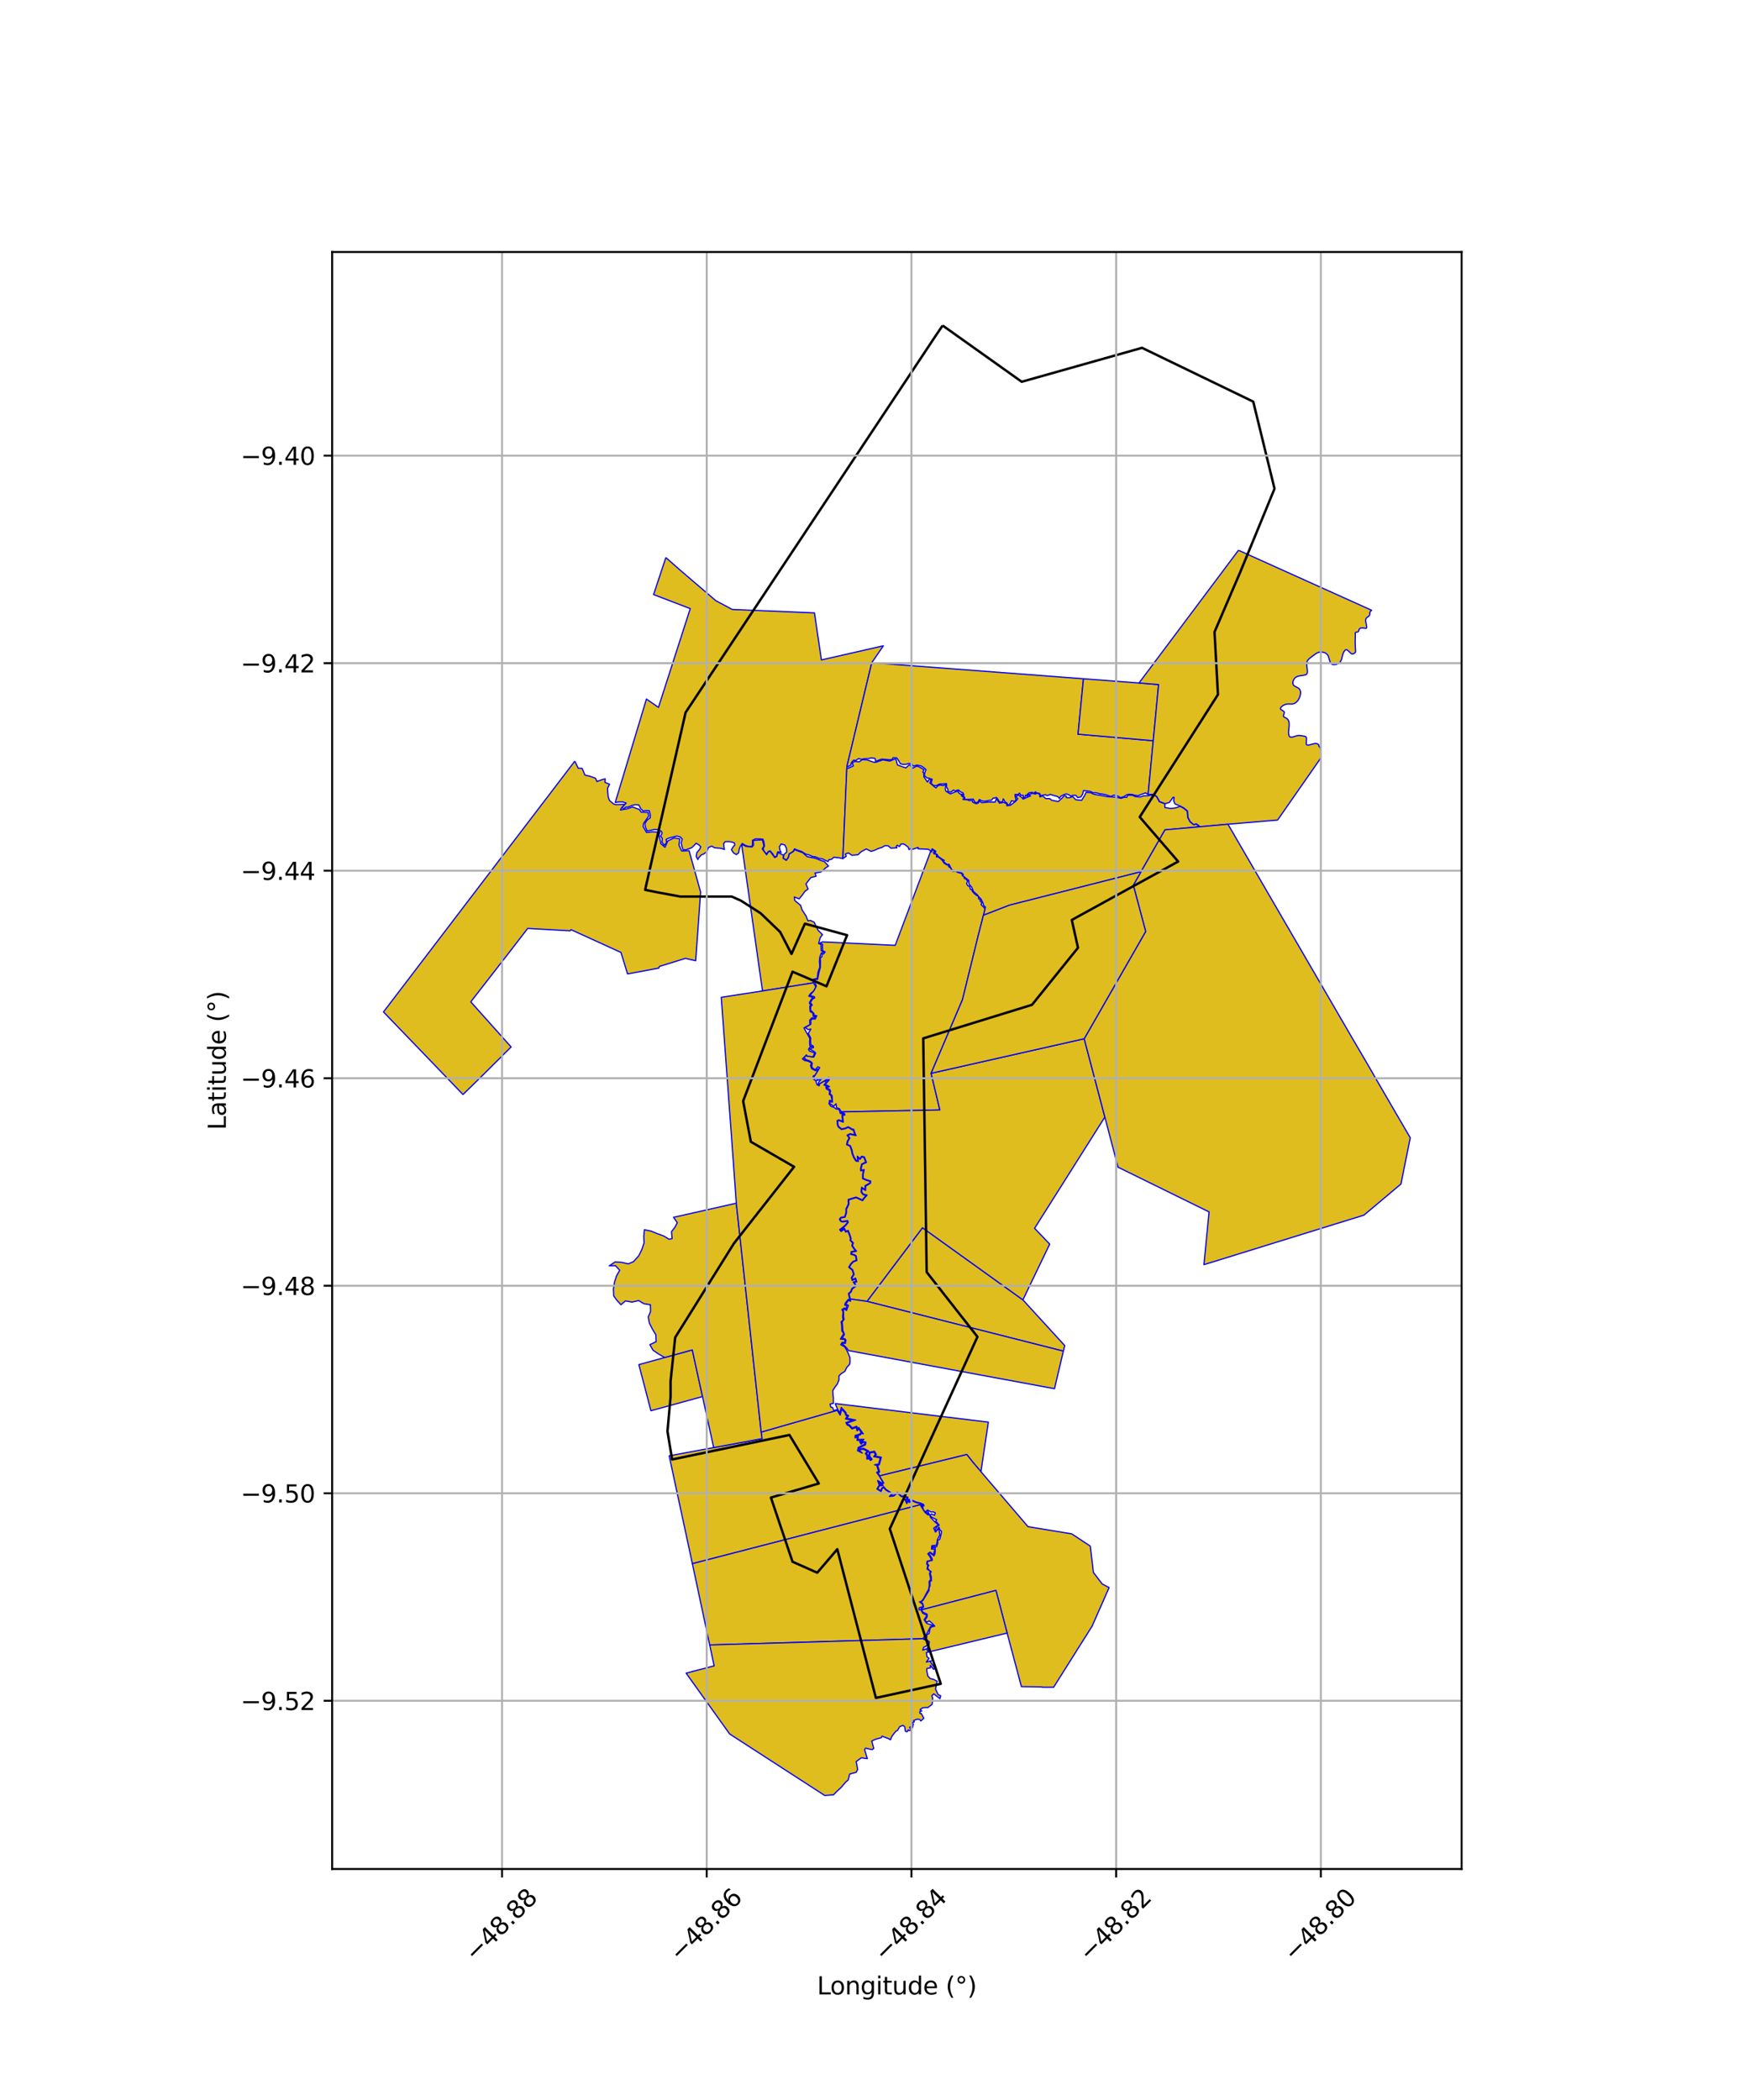 <?xml version="1.0" encoding="utf-8" standalone="no"?>
<!DOCTYPE svg PUBLIC "-//W3C//DTD SVG 1.1//EN"
  "http://www.w3.org/Graphics/SVG/1.1/DTD/svg11.dtd">
<svg xmlns:xlink="http://www.w3.org/1999/xlink" width="720pt" height="864pt" viewBox="0 0 720 864" xmlns="http://www.w3.org/2000/svg" version="1.1">
 <defs>
  <style type="text/css">*{stroke-linejoin: round; stroke-linecap: butt}</style>
 </defs>
 <g id="figure_1">
  <g id="patch_1">
   <path d="M 0 864 
L 720 864 
L 720 0 
L 0 0 
z
" style="fill: #ffffff"/>
  </g>
  <g id="axes_1">
   <g id="patch_2">
    <path d="M 136.653 768.96 
L 601.347 768.96 
L 601.347 103.68 
L 136.653 103.68 
z
" style="fill: #ffffff"/>
   </g>
   <g id="PatchCollection_1">
    <path d="M 273.944 229.4 
L 280.018 234.727 
L 285.027 239.019 
L 294.489 247.122 
L 301.262 250.743 
L 335.088 252.17 
L 337.951 271.514 
L 363.44 265.697 
L 358.666 272.657 
L 348.432 315.427 
L 348.399 316.258 
L 346.779 353.252 
L 345.354 352.934 
L 344.09 352.824 
L 343.153 352.646 
L 342.105 353.553 
L 340.946 353.776 
L 340.717 354.471 
L 339.64 354.015 
L 338.339 353.351 
L 336.974 353.173 
L 335.618 352.556 
L 334.419 352.41 
L 333.04 351.824 
L 331.563 351.432 
L 329.744 350.29 
L 328.132 349.797 
L 326.888 349.231 
L 326.327 350.309 
L 325.471 350.84 
L 324.696 351.306 
L 324.329 352.733 
L 323.544 353.856 
L 322.281 353.104 
L 322.54 351.62 
L 323.679 350.512 
L 323.56 349.014 
L 322.905 347.674 
L 321.415 347.22 
L 320.661 348.41 
L 320.877 349.749 
L 321.373 350.701 
L 319.965 350.487 
L 319.487 352.238 
L 318.78 352.687 
L 317.863 351.231 
L 316.825 350.025 
L 316.02 350.388 
L 315.472 351.443 
L 314.36 350.247 
L 313.951 349.194 
L 314.524 348.043 
L 314.271 346.336 
L 313.885 345.262 
L 312.589 345.169 
L 310.816 345.141 
L 309.615 345.737 
L 309.577 346.845 
L 309.505 348.193 
L 308.164 348.285 
L 306.77 347.86 
L 305.364 347.036 
L 304.563 348.278 
L 304.091 349.55 
L 303.904 350.858 
L 302.952 351.607 
L 301.77 350.892 
L 300.942 349.607 
L 301.543 348.554 
L 302.327 347.621 
L 302.153 346.821 
L 300.995 346.398 
L 299.761 346.263 
L 298.313 346.3 
L 297.727 347.117 
L 297.873 348.483 
L 298.035 349.529 
L 296.818 349.022 
L 295.561 348.943 
L 294.014 348.806 
L 292.821 348.114 
L 291.454 348.723 
L 290.944 350.221 
L 289.557 351.342 
L 288.591 351.701 
L 287.435 352.952 
L 287.103 353.663 
L 286.44 352.313 
L 286.732 350.765 
L 287.826 349.449 
L 288.333 348.396 
L 287.505 347.587 
L 286.416 346.924 
L 285.444 347.982 
L 284.587 348.764 
L 283.5 349.161 
L 282.28 349.625 
L 281.033 349.631 
L 280.524 348.11 
L 280.254 346.761 
L 280.687 345.21 
L 279.898 344.348 
L 278.457 343.961 
L 276.793 344.382 
L 275.335 344.758 
L 274.071 345.359 
L 274.281 346.731 
L 273.293 347.804 
L 272.315 346.399 
L 272.503 344.969 
L 271.854 344.01 
L 272.407 342.728 
L 272.098 342.022 
L 270.764 341.362 
L 269.259 341.266 
L 267.65 341.659 
L 266.205 341.823 
L 265.455 340.013 
L 265.383 338.744 
L 266.327 337.319 
L 267.515 336.487 
L 267.554 335.184 
L 267.131 333.55 
L 266.064 333.517 
L 264.565 333.656 
L 263.6 332.691 
L 262.821 331.175 
L 261.305 331.06 
L 259.906 331.429 
L 258.322 332.063 
L 257.326 332.106 
L 256.788 332.877 
L 255.854 332.276 
L 257.632 330.387 
L 256.168 329.912 
L 254.526 329.948 
L 253.14 330.137 
L 265.965 287.6 
L 270.906 291.034 
L 283.988 250.401 
L 268.911 244.625 
L 273.944 229.4 
" clip-path="url(#p9cc851442b)" style="fill: #e0bd1f; stroke: #0000ff; stroke-width: 0.5"/>
    <path d="M 313.67 345.519 
L 314.319 348.082 
L 313.605 349.248 
L 315.415 351.673 
L 316.128 350.501 
L 316.831 350.229 
L 318.745 352.825 
L 319.583 352.388 
L 320.095 350.718 
L 322.35 351.885 
L 322.165 353.126 
L 323.503 353.973 
L 324.366 352.822 
L 324.756 351.35 
L 326.352 350.386 
L 326.927 349.604 
L 330.298 350.846 
L 332.072 352.446 
L 335.285 353.059 
L 337.931 354.089 
L 339.135 354.451 
L 340.865 356.295 
L 339.812 356.999 
L 337.775 358.772 
L 335.283 359.229 
L 335.776 360.524 
L 333.6 361.061 
L 331.572 363.703 
L 332.48 365.769 
L 331.157 366.731 
L 330.25 368.03 
L 328.817 369.82 
L 326.805 369.039 
L 326.996 370.492 
L 329.396 372.503 
L 329.984 374.36 
L 331.604 376.818 
L 332.411 378.858 
L 333.436 378.697 
L 334.934 379.393 
L 336.573 382.736 
L 338.402 384.536 
L 337.461 385.8 
L 336.803 388.21 
L 337.794 388.576 
L 337.882 391.14 
L 339.132 391.72 
L 337.9 392.141 
L 337.295 393.795 
L 337.128 395.447 
L 337.287 397.849 
L 336.547 400.003 
L 336.246 402.517 
L 334.494 402.931 
L 334.681 404.367 
L 313.716 407.707 
L 305.252 348.205 
L 305.364 347.417 
L 306.984 348.261 
L 309.405 348.477 
L 310.035 347.68 
L 309.904 345.78 
L 313.67 345.519 
" clip-path="url(#p9cc851442b)" style="fill: #e0bd1f; stroke: #0000ff; stroke-width: 0.5"/>
    <path d="M 358.666 272.657 
L 445.77 279.268 
L 443.528 302.067 
L 474.475 304.76 
L 472.366 326.873 
L 471.288 326.202 
L 468.177 327.39 
L 466.699 327.162 
L 465.802 326.844 
L 464.386 326.805 
L 463.41 327.067 
L 462.385 327.787 
L 460.996 328.181 
L 459.922 327.527 
L 458.264 327.169 
L 456.912 327.689 
L 455.469 327.125 
L 453.991 326.759 
L 452.447 326.568 
L 451.1 326.178 
L 449.636 326.141 
L 448.601 325.606 
L 447.235 325.413 
L 445.785 325.259 
L 445.413 326.734 
L 444.688 327.901 
L 443.408 328.159 
L 442.662 327.262 
L 441.57 327.201 
L 440.534 327.518 
L 439.728 326.966 
L 438.631 326.637 
L 437.576 326.997 
L 436.303 327.718 
L 435.899 328.489 
L 435.109 327.705 
L 433.538 327.296 
L 432.189 326.834 
L 430.795 327.366 
L 430.167 326.955 
L 429.125 327.144 
L 428.059 327.373 
L 427.79 326.432 
L 426.683 326.289 
L 425.971 325.77 
L 425.321 326.438 
L 424.728 325.988 
L 423.422 326.165 
L 422.615 326.841 
L 423.001 327.525 
L 422.65 327.655 
L 421.988 327.124 
L 421.636 328.101 
L 421.069 328.441 
L 420.983 327.205 
L 420.019 327.245 
L 419.44 326.314 
L 418.908 326.859 
L 417.627 326.841 
L 417.717 327.992 
L 418.037 329 
L 417.46 329.785 
L 416.174 329.446 
L 415.868 330.089 
L 415.372 331.086 
L 414.507 331.147 
L 414.354 330.459 
L 413.496 329.89 
L 412.784 328.665 
L 412.44 330.019 
L 411.139 329.881 
L 410.432 328.608 
L 409.875 328.073 
L 409.421 328.309 
L 408.643 328.376 
L 407.856 329.279 
L 406.671 329.366 
L 405.362 329.66 
L 404.115 329.572 
L 402.97 328.937 
L 402.175 330.216 
L 401.089 330.1 
L 400.452 328.786 
L 399.18 328.813 
L 397.951 328.931 
L 396.924 328.883 
L 396.857 327.954 
L 395.941 327.389 
L 396.589 327.054 
L 396.152 326.158 
L 395.264 325.848 
L 394.307 324.98 
L 393.017 325.402 
L 392.231 325.077 
L 391.163 325.949 
L 389.956 325.581 
L 390.055 324.826 
L 389.483 323.939 
L 389.423 322.41 
L 386.494 322.592 
L 385.34 323.193 
L 384.191 323.242 
L 383.057 322.323 
L 383.532 320.633 
L 382.097 320.124 
L 381.46 320.108 
L 380.302 319.156 
L 380.498 317.911 
L 380.966 316.646 
L 379.949 315.726 
L 378.784 315.038 
L 377.23 314.789 
L 375.696 315.205 
L 375.177 314.325 
L 374.116 314.082 
L 372.711 314.478 
L 371.492 314.498 
L 370.417 314.206 
L 369.728 312.953 
L 368.936 311.817 
L 367.406 311.745 
L 367.073 312.519 
L 365.821 312.608 
L 364.42 312.45 
L 362.728 312.335 
L 361.184 312.888 
L 360.25 313.374 
L 360.052 312.056 
L 358.42 311.799 
L 357.456 312.091 
L 355.725 312.135 
L 354.396 312.433 
L 353.202 312.099 
L 352.091 312.912 
L 351.243 312.747 
L 350.574 313.381 
L 350.15 314.153 
L 350.124 314.801 
L 348.795 315.417 
L 348.432 315.427 
L 358.666 272.657 
" clip-path="url(#p9cc851442b)" style="fill: #e0bd1f; stroke: #0000ff; stroke-width: 0.5"/>
    <path d="M 445.77 279.268 
L 468.629 281 
L 476.68 281.65 
L 474.475 304.76 
L 443.528 302.067 
L 445.77 279.268 
" clip-path="url(#p9cc851442b)" style="fill: #e0bd1f; stroke: #0000ff; stroke-width: 0.5"/>
    <path d="M 368.529 312.109 
L 369.242 314.719 
L 372.69 315.952 
L 374.204 314.559 
L 375.471 316.072 
L 377.114 315.225 
L 377.878 315.365 
L 380.148 316.641 
L 379.67 317.698 
L 380.08 317.979 
L 380.1 319.575 
L 381.584 321.748 
L 382.421 320.454 
L 383.112 320.967 
L 382.549 322.094 
L 384.183 323.471 
L 385.102 324.18 
L 385.521 323.579 
L 386.535 322.97 
L 387.994 323.203 
L 389.131 322.751 
L 388.914 324.556 
L 389.068 325.396 
L 390.291 326.235 
L 391.018 326.623 
L 392.978 325.82 
L 394.294 325.395 
L 394.32 326.104 
L 395.294 326.806 
L 395.961 326.716 
L 396.263 326.968 
L 395.532 327.34 
L 396.741 328.349 
L 396.148 328.921 
L 398.147 329.08 
L 398.627 329.367 
L 400.205 329.311 
L 400.155 330.014 
L 401.598 330.67 
L 402.478 330.391 
L 403.063 329.195 
L 403.311 329.874 
L 404.018 330.251 
L 405.22 330.139 
L 406.579 329.962 
L 409.427 329.989 
L 409.942 328.565 
L 411.219 330.441 
L 412.88 330.1 
L 414.28 330.726 
L 414.249 331.513 
L 415.749 331.307 
L 417.895 329.641 
L 418.741 328.662 
L 417.834 327.518 
L 419.189 327.147 
L 420.614 328.324 
L 420.9 328.765 
L 424.027 327.434 
L 422.913 326.934 
L 424.806 326.402 
L 426.136 326.72 
L 425.884 326.191 
L 427.644 326.669 
L 427.881 327.9 
L 428.916 327.433 
L 430.297 328.565 
L 431.849 328.56 
L 432.719 329.246 
L 435.373 329.781 
L 436.887 328.442 
L 437.94 327.316 
L 438.642 327.523 
L 438.742 328.165 
L 440.07 328.202 
L 441.353 327.733 
L 442.564 329.015 
L 445.031 329.271 
L 446.28 327.231 
L 446.824 326.01 
L 448.773 326.144 
L 449.749 326.661 
L 450.751 326.912 
L 452.637 327.198 
L 453.838 327.415 
L 455.635 327.782 
L 459.082 327.98 
L 461.268 328.454 
L 462.53 328.022 
L 463.578 328.054 
L 463.982 327.152 
L 465.847 327.168 
L 467.226 327.786 
L 469.249 327.887 
L 470.524 327.417 
L 472.311 327.353 
L 474.623 327.022 
L 475.88 327.794 
L 476.978 329.843 
L 479.278 330.713 
L 479.281 332.241 
L 481.473 332.602 
L 483.395 332.459 
L 485.596 331.754 
L 486.913 332.513 
L 488.473 333.743 
L 488.68 336.381 
L 489.607 338.106 
L 491.147 339.341 
L 492.144 339.004 
L 493.398 340.163 
L 479.312 341.426 
L 469.444 358.657 
L 415.264 372.43 
L 404.597 376.574 
L 405.243 374.003 
L 405.436 373.19 
L 404.857 372.777 
L 404.229 371.116 
L 403.604 369.861 
L 402.795 369.079 
L 402.095 368.156 
L 400.531 366.791 
L 399.778 364.987 
L 398.702 363.771 
L 398.518 362.13 
L 397.548 361.414 
L 396.066 360.251 
L 396.338 359.784 
L 395.625 359.115 
L 394.174 358.84 
L 393.701 358.33 
L 392.639 358.322 
L 391.61 357.889 
L 390.429 355.572 
L 389.654 355.682 
L 388.103 354.417 
L 388.504 353.997 
L 387.215 353.196 
L 386.037 352.356 
L 385.728 351.886 
L 385.629 351.532 
L 384.26 351.013 
L 384.881 350.716 
L 384.998 350.213 
L 383.489 349.219 
L 383.164 350.356 
L 382.05 349.45 
L 381.271 349.366 
L 378.612 349.255 
L 377.66 349.205 
L 377.782 348.655 
L 375.329 349.443 
L 374.838 349.046 
L 374.014 349.558 
L 373.673 348.574 
L 372.443 347.59 
L 371.574 347.19 
L 370.69 347.277 
L 370.08 348.31 
L 369.12 347.746 
L 368.74 348.283 
L 369.037 348.815 
L 366.557 348.976 
L 365.414 348.002 
L 363.988 347.966 
L 362.804 348.684 
L 361.464 349.065 
L 359.965 349.774 
L 358.397 350.303 
L 356.425 349.28 
L 354.575 350.285 
L 354.016 350.668 
L 353.002 351.666 
L 352.499 351.722 
L 350.507 351.887 
L 349.088 350.91 
L 347.806 351.351 
L 348.18 352.298 
L 346.779 353.252 
L 348.399 316.258 
L 349.535 315.84 
L 351.096 315.134 
L 350.65 313.958 
L 351.579 313.218 
L 353.465 313.474 
L 354.753 312.538 
L 356.692 312.641 
L 359.403 313.562 
L 360.1 313.67 
L 363.283 312.619 
L 366.087 313.129 
L 368.529 312.109 
" clip-path="url(#p9cc851442b)" style="fill: #e0bd1f; stroke: #0000ff; stroke-width: 0.5"/>
    <path d="M 509.551 226.388 
L 564.342 251.087 
L 564.007 251.379 
L 563.707 251.724 
L 563.575 252.137 
L 563.558 252.639 
L 563.495 253.1 
L 563.314 253.384 
L 562.307 254.149 
L 562 254.547 
L 561.87 255.073 
L 561.884 255.606 
L 561.917 255.787 
L 562.209 257.279 
L 562.3 257.818 
L 562.301 258.147 
L 562.261 258.315 
L 562.174 258.438 
L 562.039 258.512 
L 561.823 258.53 
L 560.906 258.392 
L 560.409 258.354 
L 559.945 258.397 
L 559.64 258.492 
L 559.395 258.667 
L 559.208 258.96 
L 559.045 259.501 
L 558.958 259.711 
L 558.777 259.923 
L 558.655 259.982 
L 557.906 260.112 
L 557.784 260.157 
L 557.638 260.297 
L 557.581 260.589 
L 557.625 261.316 
L 557.597 262.477 
L 557.566 264.406 
L 557.642 266.334 
L 557.746 268.261 
L 557.258 268.713 
L 556.932 268.946 
L 556.443 269.092 
L 556.103 269.004 
L 555.765 268.788 
L 554.682 267.739 
L 554.121 267.346 
L 553.808 267.297 
L 553.4 267.499 
L 552.836 268.269 
L 552.434 269.318 
L 551.992 271.196 
L 551.477 272.305 
L 550.879 272.851 
L 549.822 273.334 
L 548.809 273.477 
L 548.029 273.309 
L 547.517 272.868 
L 547.136 272.05 
L 546.587 270.201 
L 546.279 269.552 
L 545.714 268.921 
L 545.117 268.564 
L 544.202 268.299 
L 543.365 268.254 
L 542.573 268.38 
L 541.824 268.662 
L 540.246 269.756 
L 538.719 270.921 
L 538.078 271.608 
L 537.813 272.09 
L 537.667 272.645 
L 537.634 273.752 
L 537.876 275.666 
L 537.903 276.454 
L 537.813 276.977 
L 537.648 277.285 
L 537.396 277.509 
L 537.059 277.668 
L 536.354 277.833 
L 534.835 278.035 
L 533.807 278.291 
L 532.907 278.797 
L 532.346 279.462 
L 532.026 280.158 
L 531.898 280.876 
L 531.94 281.354 
L 532.106 281.769 
L 532.57 282.231 
L 533.537 282.746 
L 534.323 283.201 
L 534.657 283.533 
L 534.888 283.918 
L 535.064 284.509 
L 535.095 285.336 
L 534.863 286.475 
L 534.51 287.334 
L 534.089 288.046 
L 533.683 288.557 
L 533.381 288.86 
L 532.841 289.267 
L 532.384 289.493 
L 531.952 289.616 
L 531.547 289.662 
L 529.926 289.636 
L 529.215 289.715 
L 528.317 290.021 
L 527.614 290.445 
L 527.014 291.018 
L 526.864 291.278 
L 526.81 291.527 
L 526.871 291.754 
L 526.929 291.836 
L 527.199 292.058 
L 528.036 292.557 
L 528.231 292.721 
L 528.365 292.91 
L 528.417 293.206 
L 528.227 293.85 
L 528.038 294.396 
L 528.033 294.669 
L 528.214 294.934 
L 528.369 295.043 
L 528.756 295.235 
L 529.272 295.493 
L 529.573 295.707 
L 529.966 296.181 
L 530.174 296.618 
L 530.326 297.198 
L 530.382 297.774 
L 530.39 298.353 
L 530.329 299.121 
L 530.155 301.044 
L 530.154 301.622 
L 530.243 302.326 
L 530.334 302.658 
L 530.468 302.938 
L 530.676 303.158 
L 530.981 303.279 
L 531.348 303.293 
L 531.775 303.226 
L 533.611 302.686 
L 534.178 302.597 
L 534.754 302.608 
L 535.253 302.668 
L 536.763 302.901 
L 537.197 303.074 
L 537.32 303.196 
L 537.415 303.342 
L 537.517 303.719 
L 537.528 304.26 
L 537.422 305.803 
L 537.446 305.993 
L 537.475 306.163 
L 537.633 306.436 
L 537.787 306.515 
L 537.985 306.556 
L 538.262 306.558 
L 538.824 306.439 
L 540.306 306.039 
L 541.064 305.902 
L 541.46 305.899 
L 541.875 305.974 
L 542.142 306.092 
L 542.387 306.267 
L 542.593 306.477 
L 542.593 306.952 
L 543.199 307.666 
L 543.369 308.423 
L 543.46 309.188 
L 543.484 309.957 
L 543.401 311.884 
L 525.645 337.385 
L 517.266 338.104 
L 505.213 339.112 
L 493.789 340.137 
L 492.179 338.94 
L 491.133 339.282 
L 489.671 338.029 
L 488.81 336.368 
L 488.564 333.68 
L 487.101 332.433 
L 485.56 331.613 
L 483.429 330.773 
L 482.862 329.4 
L 483.085 328.118 
L 482.64 328.033 
L 481.079 330.173 
L 479.369 330.66 
L 477.079 329.758 
L 475.993 327.779 
L 474.685 326.814 
L 472.366 326.873 
L 476.68 281.65 
L 468.629 281 
L 509.551 226.388 
" clip-path="url(#p9cc851442b)" style="fill: #e0bd1f; stroke: #0000ff; stroke-width: 0.5"/>
    <path d="M 236.482 313.164 
L 237.909 316.072 
L 239.505 316.117 
L 240.661 318.909 
L 242.724 319.376 
L 245.005 320.186 
L 245.583 321.553 
L 247.736 320.755 
L 248.996 320.427 
L 248.906 321.896 
L 250.782 322.65 
L 249.984 324.258 
L 250.074 326.04 
L 250.244 327.954 
L 250.79 329.377 
L 252.486 330.803 
L 253.28 331.053 
L 254.689 331.017 
L 257.002 330.945 
L 255.663 332.437 
L 255.274 333.256 
L 258.139 332.74 
L 260.229 331.997 
L 263.095 333.086 
L 263.818 334.152 
L 266.665 334.244 
L 266.888 335.779 
L 264.827 338.703 
L 264.559 340.012 
L 265.996 342.485 
L 268.546 342.232 
L 271.495 342.372 
L 271.157 343.531 
L 271.626 345.705 
L 271.91 347.113 
L 273.59 348.612 
L 274.771 345.978 
L 277.358 344.748 
L 279.669 345.116 
L 279.353 347.701 
L 280.439 350.107 
L 283.512 350.005 
L 288.254 367.04 
L 286.222 395.268 
L 281.981 394.307 
L 271.31 397.619 
L 271.021 398.312 
L 258.197 400.708 
L 255.474 391.862 
L 234.965 382.508 
L 234.56 382.963 
L 217.107 381.978 
L 209.778 391.491 
L 193.689 412.181 
L 210.286 430.746 
L 198.735 442.247 
L 190.485 450.317 
L 157.775 416.341 
L 236.482 313.164 
" clip-path="url(#p9cc851442b)" style="fill: #e0bd1f; stroke: #0000ff; stroke-width: 0.5"/>
    <path d="M 284.827 555.393 
L 289.033 574.592 
L 267.81 580.414 
L 262.846 561.448 
L 272.738 558.724 
L 273.46 558.519 
L 284.827 555.393 
" clip-path="url(#p9cc851442b)" style="fill: #e0bd1f; stroke: #0000ff; stroke-width: 0.5"/>
    <path d="M 343.604 577.454 
L 383.915 582.345 
L 406.63 585.101 
L 403.588 605.491 
L 400.288 601.636 
L 397.782 598.433 
L 361.885 607.214 
L 361.215 605.913 
L 361.903 605.597 
L 361.039 602.786 
L 361.781 602.644 
L 362.597 599.553 
L 360.064 599.061 
L 360.545 598.422 
L 359.792 597.073 
L 357.656 597.495 
L 357.403 599.132 
L 358.315 600.326 
L 358.21 600.415 
L 357.497 599.749 
L 357.013 599.87 
L 357.021 598.769 
L 356.477 598.032 
L 357.403 597.016 
L 355.35 595.906 
L 353.321 596.135 
L 353.403 595.751 
L 356.081 594.428 
L 356.248 593.325 
L 355.024 593.042 
L 354.363 593.605 
L 354.151 593.259 
L 355.441 592.203 
L 352.996 592.256 
L 353.124 590.773 
L 352.168 591.068 
L 352.177 590.849 
L 353.982 590.321 
L 354.389 589.714 
L 355.176 589.928 
L 353.308 587.296 
L 352.796 587.952 
L 352.469 586.807 
L 350.636 587.484 
L 349.495 586.259 
L 348.847 586.045 
L 348.531 585.495 
L 352.05 584.252 
L 348.431 583.521 
L 349.131 582.45 
L 348.246 582.009 
L 347.97 581.061 
L 346.136 579.079 
L 345.537 581.343 
L 344.722 580.053 
L 343.604 577.454 
" clip-path="url(#p9cc851442b)" style="fill: #e0bd1f; stroke: #0000ff; stroke-width: 0.5"/>
    <path d="M 379.534 505.127 
L 420.85 534.803 
L 438.077 553.633 
L 437.493 555.894 
L 356.704 535.415 
L 379.534 505.127 
" clip-path="url(#p9cc851442b)" style="fill: #e0bd1f; stroke: #0000ff; stroke-width: 0.5"/>
    <path d="M 346.309 579.775 
L 347.662 581.237 
L 347.957 582.253 
L 348.629 582.587 
L 347.862 583.76 
L 350.75 584.343 
L 348.024 585.306 
L 348.614 586.333 
L 349.303 586.561 
L 350.54 587.889 
L 352.24 587.261 
L 352.651 588.7 
L 353.295 587.875 
L 354.334 589.339 
L 354.241 589.314 
L 353.766 590.023 
L 351.842 590.585 
L 351.804 591.544 
L 352.736 591.256 
L 352.619 592.611 
L 354.443 592.572 
L 353.698 593.182 
L 354.28 594.131 
L 355.116 593.419 
L 355.859 593.591 
L 355.767 594.196 
L 353.1 595.513 
L 352.812 596.871 
L 354.752 597.832 
L 353.332 596.483 
L 355.282 596.263 
L 356.848 597.11 
L 356.03 598.009 
L 356.675 598.883 
L 356.665 600.315 
L 357.399 600.132 
L 358.198 600.878 
L 358.791 600.378 
L 357.767 599.038 
L 357.959 597.789 
L 359.613 597.462 
L 360.134 598.393 
L 359.454 599.296 
L 362.169 599.823 
L 361.503 602.343 
L 359.831 602.663 
L 360.692 602.83 
L 361.484 605.408 
L 360.694 605.769 
L 362.1 607.794 
L 362.769 609.002 
L 363.292 610.093 
L 362.969 610.273 
L 361.08 609.119 
L 361.62 610.679 
L 362.745 610.913 
L 362.82 610.989 
L 361.686 611.091 
L 360.802 612.619 
L 362.484 613.643 
L 362.97 612.423 
L 363.534 611.984 
L 364.359 612.941 
L 366.896 614.636 
L 365.94 615.668 
L 367.669 615.509 
L 369.206 614.325 
L 370.883 615.797 
L 371.78 615.725 
L 373.292 616.159 
L 373.276 616.549 
L 372.258 616.876 
L 373.088 618.635 
L 373.672 617.291 
L 373.935 617.212 
L 374.019 618.171 
L 375.32 617.476 
L 376.883 618.204 
L 378.35 618.554 
L 378.989 618.999 
L 284.864 643.344 
L 275.318 598.973 
L 293.633 595.584 
L 313.5 591.911 
L 313.17 589.201 
L 344.431 580.239 
L 345.668 582.197 
L 346.309 579.775 
" clip-path="url(#p9cc851442b)" style="fill: #e0bd1f; stroke: #0000ff; stroke-width: 0.5"/>
    <path d="M 302.934 495.033 
L 313.17 589.201 
L 313.5 591.911 
L 293.633 595.584 
L 284.827 555.393 
L 273.46 558.519 
L 270.928 557.069 
L 268.668 555.511 
L 267.381 553.221 
L 269.95 552.013 
L 269.807 549.131 
L 268.393 546.792 
L 267.166 544.345 
L 266.706 541.861 
L 267.662 539.57 
L 267.604 536.832 
L 264.893 536.378 
L 262.765 535.103 
L 260.062 535.72 
L 257.343 535.237 
L 255.473 536.802 
L 253.781 534.949 
L 252.485 533.15 
L 252.372 530.356 
L 252.809 527.578 
L 253.662 524.934 
L 254.97 522.611 
L 253.218 520.751 
L 250.649 520.817 
L 253.132 519.155 
L 255.82 519.379 
L 258.502 519.994 
L 260.641 519.067 
L 262.766 516.712 
L 264.052 514.151 
L 264.975 511.374 
L 264.861 508.612 
L 265.121 505.949 
L 267.907 506.519 
L 270.413 507.547 
L 273.088 508.531 
L 275.331 509.878 
L 276.526 509.586 
L 276.277 506.745 
L 277.673 504.958 
L 278.653 503.051 
L 277.114 500.839 
L 302.934 495.033 
" clip-path="url(#p9cc851442b)" style="fill: #e0bd1f; stroke: #0000ff; stroke-width: 0.5"/>
    <path d="M 378.989 618.999 
L 379.799 619.331 
L 378.823 619.547 
L 380.546 622.207 
L 381.869 623.337 
L 381.688 621.692 
L 382.424 623.16 
L 382.928 624.369 
L 384.745 626.257 
L 386.061 627.347 
L 384.159 628.746 
L 384.885 630.331 
L 386.217 628.769 
L 386.705 631.482 
L 385.705 633.386 
L 385.323 635.703 
L 383.409 635.966 
L 383.246 637.3 
L 384.662 637.378 
L 384.031 639.617 
L 382.637 638.578 
L 381.739 639.268 
L 382.696 640.615 
L 383.266 641.917 
L 381.425 642.359 
L 381.286 643.444 
L 381.708 644.001 
L 381.418 645.539 
L 382.918 646.558 
L 382.422 647.242 
L 382.539 647.892 
L 382.922 649.767 
L 382.259 650.753 
L 382.343 652.338 
L 382.021 653.946 
L 380.883 656.014 
L 379.89 657.911 
L 379.126 658.781 
L 378.278 659.081 
L 379.52 659.925 
L 379.82 660.996 
L 378.138 661.508 
L 378.156 662.362 
L 378.814 662.142 
L 379.658 663.746 
L 381.409 664.631 
L 380.21 666.383 
L 381.276 667.908 
L 384.087 668.805 
L 382.821 669.22 
L 381.234 672.343 
L 379.622 674.211 
L 291.989 676.781 
L 284.864 643.344 
L 378.989 618.999 
" clip-path="url(#p9cc851442b)" style="fill: #e0bd1f; stroke: #0000ff; stroke-width: 0.5"/>
    <path d="M 379.622 674.211 
L 381.743 675.254 
L 381.849 676.826 
L 380 677.795 
L 379.653 678.91 
L 381.154 678.366 
L 382.076 679.698 
L 381.137 679.889 
L 381.392 681.624 
L 382.233 682.303 
L 381.125 683.82 
L 383.181 683.297 
L 382.8 683.764 
L 384.558 686.266 
L 384.107 686.826 
L 382.815 685.2 
L 382.73 686.234 
L 381.37 686.45 
L 381.288 687.239 
L 381.719 689.523 
L 382.732 690.622 
L 384.016 690.911 
L 385.555 691.69 
L 384.894 694.918 
L 385.936 697.157 
L 387.033 697.702 
L 386.713 698.88 
L 384.195 696.91 
L 383.398 697.65 
L 383.736 698.731 
L 383.496 701.23 
L 381.685 702.575 
L 380.729 702.535 
L 379.577 702.667 
L 378.537 703.374 
L 379.254 703.977 
L 378.444 704.147 
L 378.486 704.922 
L 379.048 704.983 
L 380.094 706.954 
L 378.849 708.063 
L 378.387 707.428 
L 377.253 707.342 
L 375.916 707.891 
L 376.148 708.44 
L 375.196 708.735 
L 375.799 709.337 
L 375.388 710.86 
L 374.828 710.285 
L 374.251 710.679 
L 374.796 711.548 
L 374.357 712.057 
L 373.679 711.764 
L 373.204 712.493 
L 372.507 712.305 
L 372.221 710.417 
L 371.472 709.882 
L 370.186 710.383 
L 369.282 711.903 
L 368.549 712.32 
L 367.029 714.217 
L 366.356 715.795 
L 365.827 715.437 
L 362.903 714.307 
L 362.549 714.953 
L 360.214 715.576 
L 358.635 716.308 
L 358.689 716.498 
L 359.479 719.329 
L 358.859 719.864 
L 356.092 719.23 
L 355.725 719.883 
L 356.849 723.558 
L 355.922 723.449 
L 354.377 723.21 
L 352.263 724.745 
L 352.85 727.956 
L 352.274 729.16 
L 349.595 729.898 
L 348.956 732.348 
L 347.93 733.205 
L 346.143 735.327 
L 344.255 737.07 
L 342.951 738.425 
L 339.33 738.72 
L 300.193 713.399 
L 282.29 688.376 
L 293.821 685.377 
L 291.989 676.781 
L 379.622 674.211 
" clip-path="url(#p9cc851442b)" style="fill: #e0bd1f; stroke: #0000ff; stroke-width: 0.5"/>
    <path d="M 397.782 598.433 
L 400.288 601.636 
L 420.412 625.144 
L 422.952 628.107 
L 440.953 631.077 
L 448.576 636.122 
L 449.861 646.941 
L 453.459 651.66 
L 456.31 653.194 
L 450.041 667.419 
L 449.336 669.026 
L 433.491 694.189 
L 428.871 694.194 
L 428.638 694.048 
L 420.247 693.943 
L 414.363 671.894 
L 409.765 654.333 
L 379.376 662.263 
L 378.945 661.764 
L 379.718 661.462 
L 379.996 661.055 
L 379.591 659.621 
L 378.71 659.169 
L 379.637 658.573 
L 380.106 657.846 
L 381.087 656.205 
L 382.224 654.356 
L 382.248 653.29 
L 382.65 652.395 
L 382.592 650.77 
L 383.202 650.346 
L 383.156 648.722 
L 382.686 647.188 
L 383.137 646.68 
L 382.256 645.999 
L 381.612 645.151 
L 382.103 643.996 
L 381.451 643.216 
L 381.644 642.576 
L 382.491 642.186 
L 383.501 642.033 
L 383.521 641.343 
L 382.709 639.883 
L 382.021 639.276 
L 382.273 638.937 
L 382.868 638.995 
L 384.267 640.13 
L 384.668 639.262 
L 384.769 638.333 
L 384.735 636.594 
L 383.312 636.965 
L 383.688 636.399 
L 384.459 636.256 
L 385.354 636.354 
L 385.859 634.785 
L 385.708 633.806 
L 386.667 633.304 
L 387.201 631.129 
L 387.361 630.051 
L 386.619 629.284 
L 386.307 628.299 
L 385.683 629.257 
L 384.917 629.925 
L 384.728 629.223 
L 385.695 627.882 
L 386.4 627.489 
L 384.997 625.824 
L 385.409 625.276 
L 383.216 624.177 
L 382.629 623.382 
L 383.2 622.87 
L 384.537 623.416 
L 384.807 622.449 
L 384.023 622.025 
L 382.965 622.044 
L 381.656 621.283 
L 381.096 621.664 
L 381.312 622.766 
L 379.87 621.119 
L 379.655 620.105 
L 379.032 619.779 
L 380.143 619.577 
L 379.967 618.937 
L 378.403 618.329 
L 376.959 617.984 
L 375.313 617.217 
L 374.218 617.803 
L 374.139 616.91 
L 373.504 617.099 
L 373.08 618.077 
L 372.579 617.016 
L 373.499 616.72 
L 373.529 615.986 
L 371.803 615.491 
L 370.961 615.559 
L 369.215 614.026 
L 367.582 615.285 
L 366.518 615.383 
L 367.249 614.594 
L 364.512 612.765 
L 363.566 611.667 
L 362.78 612.279 
L 362.371 613.303 
L 361.115 612.538 
L 361.825 611.311 
L 363.327 611.176 
L 362.859 610.7 
L 361.794 610.479 
L 361.508 609.652 
L 362.963 610.541 
L 363.615 610.178 
L 362.529 608.413 
L 361.885 607.214 
L 397.782 598.433 
" clip-path="url(#p9cc851442b)" style="fill: #e0bd1f; stroke: #0000ff; stroke-width: 0.5"/>
    <path d="M 383.593 349.354 
L 384.155 350.043 
L 384.738 350.477 
L 384.065 350.762 
L 384.176 351.241 
L 385.237 351.445 
L 385.334 352.63 
L 385.77 352.076 
L 385.9 352.537 
L 387.091 353.376 
L 387.823 354.181 
L 388.448 355.157 
L 389.64 355.879 
L 390.254 355.746 
L 390.266 356.491 
L 391.119 357.15 
L 391.407 357.626 
L 391.387 358.16 
L 392.197 358.511 
L 393.142 358.369 
L 393.565 358.589 
L 393.885 358.906 
L 394.838 359.165 
L 395.398 359.241 
L 396.011 359.892 
L 395.886 360.2 
L 396.637 360.831 
L 396.758 361.397 
L 397.447 361.701 
L 398.069 362.393 
L 397.721 363.612 
L 398.196 364.444 
L 398.889 364.639 
L 399.282 365.955 
L 400.068 366.048 
L 399.956 366.599 
L 400.928 367.764 
L 401.535 368.052 
L 401.702 368.438 
L 402.246 368.464 
L 402.564 368.992 
L 402.583 369.455 
L 402.686 369.854 
L 403.542 370.089 
L 403.208 370.709 
L 403.957 371.198 
L 403.684 372.225 
L 404.729 373.221 
L 405.243 374.003 
L 402.417 385.167 
L 395.991 411.307 
L 383.088 441.583 
L 386.678 456.664 
L 346.128 457.471 
L 345.313 456.128 
L 344.208 455.774 
L 343.961 454.152 
L 342.989 455.107 
L 341.423 454.086 
L 341.448 453.255 
L 342.482 453.431 
L 342.357 450.828 
L 341.423 449.815 
L 341.743 449.003 
L 341.383 448.245 
L 340.009 447.441 
L 341.278 447.091 
L 340.566 446.631 
L 339.446 446.258 
L 341.166 444.309 
L 340.985 443.326 
L 339.399 444.601 
L 336.627 446.27 
L 336.78 445.271 
L 338.048 443.79 
L 335.922 444.62 
L 336.499 443.582 
L 334.932 443.878 
L 334.934 442.93 
L 336.455 440.611 
L 337.244 439.242 
L 336.492 438.926 
L 335.431 440.114 
L 334.137 439.329 
L 333.984 438.406 
L 334.216 437.452 
L 333.662 436.854 
L 332.621 436.247 
L 332.148 436.502 
L 331.928 435.899 
L 331.061 436.283 
L 331.278 435.465 
L 330.47 435.432 
L 331.44 434.397 
L 334.787 434.929 
L 335.586 433.325 
L 335.163 432.759 
L 333.079 431.587 
L 334.716 430.992 
L 334.563 430.366 
L 333.583 429.829 
L 333.465 428.092 
L 333.556 427.087 
L 332.555 425.206 
L 333.612 423.409 
L 332.437 423.592 
L 331.267 422.762 
L 333.613 421.371 
L 333.583 419.723 
L 334.334 419.204 
L 335.362 419.287 
L 336.053 417.913 
L 334.819 417.657 
L 334.879 416.948 
L 333.478 415.621 
L 333.577 413.929 
L 334.157 413.584 
L 333.999 413.182 
L 333.391 412.551 
L 334.286 411.052 
L 335.168 410.591 
L 335.061 410.089 
L 333.288 409.61 
L 333.824 408.845 
L 334.748 407.745 
L 335.872 405.66 
L 334.895 403.44 
L 335.28 403.012 
L 336.398 402.921 
L 336.91 400.211 
L 337.495 398.114 
L 337.586 395.336 
L 337.455 394.177 
L 338.182 393.544 
L 338.274 392.473 
L 338.905 392.434 
L 339.496 391.637 
L 338.435 391.127 
L 338.429 388.516 
L 338.016 388.354 
L 337.3 388.003 
L 338.408 387.507 
L 368.316 388.943 
L 382.826 350.441 
L 383.283 350.509 
L 383.593 349.354 
" clip-path="url(#p9cc851442b)" style="fill: #e0bd1f; stroke: #0000ff; stroke-width: 0.5"/>
    <path d="M 446.073 427.362 
L 454.567 459.592 
L 425.657 505.359 
L 431.881 511.852 
L 420.85 534.803 
L 379.534 505.127 
L 356.704 535.415 
L 349.942 534.46 
L 349.594 533.613 
L 349.332 532.296 
L 350.168 531.568 
L 350.655 530.321 
L 352.332 529.046 
L 351.43 527.601 
L 352.487 527.387 
L 351.99 525.839 
L 350.777 526.474 
L 350.524 525.735 
L 351.423 524.274 
L 350.802 522.416 
L 349.484 521.333 
L 350.135 520.19 
L 351.071 519.204 
L 352.532 518.608 
L 352.266 516.741 
L 351.567 516.216 
L 350.335 515.872 
L 350.416 515.176 
L 352.407 514.785 
L 351.696 513.919 
L 350.714 512.487 
L 351.08 511.353 
L 350.006 510.255 
L 350.151 509.605 
L 349.777 508.3 
L 348.969 506.261 
L 348.016 506.589 
L 347.404 505.348 
L 346.088 506.351 
L 345.786 505.935 
L 346.675 505.282 
L 347.959 504.202 
L 348.971 502.925 
L 348.726 502.179 
L 346.725 502.517 
L 346.002 502.293 
L 345.648 501.625 
L 346.04 501.105 
L 347.691 500.771 
L 348.287 498.95 
L 348.3 497.287 
L 348.541 497.005 
L 349.259 495.402 
L 349.203 493.674 
L 350.636 493.232 
L 352.208 492.778 
L 353.142 493.188 
L 354.879 493.986 
L 355.333 493.353 
L 356.74 491.695 
L 355.208 491.304 
L 354.504 490.33 
L 354.67 488.88 
L 356.118 489.787 
L 356.152 487.931 
L 356.545 487.784 
L 358.152 486.788 
L 358.19 485.897 
L 356.489 485.379 
L 355.126 484.765 
L 355.159 483.058 
L 355.55 481.232 
L 354.334 481.441 
L 354.313 480.765 
L 354.697 479.073 
L 356.49 478.257 
L 356.156 477.43 
L 355.601 475.987 
L 354.506 475.716 
L 353.803 476.661 
L 352.714 475.701 
L 352.887 477.592 
L 352.263 477.46 
L 351.381 476.036 
L 350.848 474.699 
L 350.507 473.058 
L 349.86 471.395 
L 348.58 470.823 
L 348.854 469.587 
L 349.627 468.234 
L 348.882 467.131 
L 349.755 466.698 
L 352.221 467.209 
L 351.852 466.481 
L 351.215 464.631 
L 350.676 464.583 
L 348.964 463.575 
L 347.786 464.142 
L 346.25 464.468 
L 345.131 463.57 
L 344.782 462.81 
L 344.645 461.234 
L 345.08 460.988 
L 346.941 461.688 
L 346.84 460.559 
L 346.667 458.968 
L 347.608 458.735 
L 347.386 458.071 
L 346.118 457.897 
L 346.128 457.471 
L 386.678 456.664 
L 383.088 441.583 
L 446.073 427.362 
" clip-path="url(#p9cc851442b)" style="fill: #e0bd1f; stroke: #0000ff; stroke-width: 0.5"/>
    <path d="M 334.681 404.367 
L 335.443 405.649 
L 335.589 406.145 
L 334.732 407.734 
L 333.445 408.798 
L 332.758 409.864 
L 334.708 410.474 
L 333.851 411.031 
L 333.025 412.525 
L 333.128 413.019 
L 333.779 413.334 
L 333.182 413.909 
L 333.328 416.203 
L 334.42 416.746 
L 334.606 418.177 
L 335.559 418.109 
L 335.028 418.854 
L 333.992 418.781 
L 333.13 419.801 
L 333.238 421.572 
L 331.684 422.377 
L 330.775 422.907 
L 331.597 424.421 
L 332.591 426.133 
L 333.198 427.261 
L 333.099 428.917 
L 333.199 430.264 
L 334.258 430.655 
L 333.161 430.9 
L 332.656 431.689 
L 332.971 432.388 
L 334.519 432.967 
L 335.159 433.353 
L 334.468 434.859 
L 331.833 434.439 
L 331.799 434.002 
L 330.138 435.676 
L 331.032 436.318 
L 332.137 436.529 
L 333.007 436.84 
L 333.837 437.414 
L 333.464 438.412 
L 333.926 439.694 
L 335.531 440.522 
L 336.524 439.749 
L 336.158 440.714 
L 336.237 440.907 
L 335.079 442.674 
L 334.728 442.545 
L 334.463 443.223 
L 334.666 443.976 
L 335.61 444.582 
L 336.15 446.299 
L 337.056 446.693 
L 337.16 445.971 
L 339.104 444.801 
L 339.488 444.969 
L 340.79 443.808 
L 340.713 444.66 
L 339.643 445.605 
L 338.999 446.421 
L 340.542 446.957 
L 339.787 447.287 
L 340.039 448.065 
L 341.281 448.692 
L 341.21 450.286 
L 341.886 450.681 
L 342.307 452.499 
L 342.214 452.971 
L 341.304 452.73 
L 341.062 454.083 
L 341.862 455.191 
L 343.132 455.592 
L 343.945 456.23 
L 345.244 456.457 
L 345.719 458.076 
L 347.213 458.281 
L 347.31 458.57 
L 346.416 458.791 
L 346.61 460.583 
L 346.679 461.342 
L 345.062 460.733 
L 344.404 461.105 
L 344.556 462.87 
L 344.945 463.717 
L 346.192 464.717 
L 347.861 464.363 
L 348.953 463.837 
L 350.605 464.808 
L 351.046 464.848 
L 351.64 466.573 
L 351.798 466.886 
L 349.724 466.455 
L 348.543 467.041 
L 349.356 468.243 
L 348.638 469.502 
L 348.315 470.957 
L 349.681 471.569 
L 350.286 473.124 
L 350.627 474.767 
L 351.175 476.14 
L 352.119 477.666 
L 353.145 477.882 
L 352.996 476.257 
L 353.838 477 
L 354.6 475.978 
L 355.43 476.184 
L 355.942 477.516 
L 356.194 478.138 
L 354.498 478.908 
L 354.082 480.742 
L 354.113 481.714 
L 355.254 481.518 
L 354.93 483.031 
L 354.893 484.913 
L 356.408 485.596 
L 357.952 486.067 
L 357.928 486.655 
L 356.445 487.575 
L 355.925 487.77 
L 355.896 489.375 
L 354.483 488.49 
L 354.265 490.394 
L 355.071 491.508 
L 356.325 491.828 
L 355.152 493.209 
L 354.803 493.697 
L 353.236 492.976 
L 352.224 492.532 
L 350.57 493.01 
L 348.967 493.505 
L 349.027 495.356 
L 348.344 496.879 
L 348.07 497.201 
L 348.057 498.912 
L 347.515 500.571 
L 345.909 500.895 
L 345.376 501.604 
L 345.843 502.486 
L 346.709 502.754 
L 348.57 502.441 
L 348.714 502.879 
L 347.794 504.038 
L 346.533 505.1 
L 345.465 505.885 
L 346.041 506.677 
L 347.32 505.701 
L 347.899 506.875 
L 348.836 506.551 
L 349.558 508.375 
L 349.914 509.612 
L 349.755 510.327 
L 350.818 511.415 
L 350.46 512.524 
L 351.513 514.058 
L 351.983 514.633 
L 350.206 514.982 
L 350.083 516.042 
L 351.464 516.427 
L 352.052 516.869 
L 352.279 518.462 
L 350.938 519.009 
L 349.949 520.05 
L 349.189 521.388 
L 350.605 522.553 
L 351.17 524.244 
L 350.272 525.706 
L 350.646 526.803 
L 351.854 526.171 
L 352.189 527.211 
L 351.058 527.44 
L 352.024 528.989 
L 350.465 530.175 
L 349.975 531.431 
L 349.08 532.208 
L 349.379 533.709 
L 349.665 534.728 
L 348.955 534.662 
L 347.77 536.138 
L 347.559 536.97 
L 348.48 537.168 
L 348.081 538.618 
L 347.475 538.138 
L 346.399 538.778 
L 346.878 539.853 
L 346.672 541.694 
L 346.885 543.057 
L 346.05 543.863 
L 346.276 545.036 
L 346.341 546.575 
L 346.351 547.512 
L 347.15 548.723 
L 346.187 550.226 
L 345.772 550.931 
L 347.584 551.092 
L 347.577 552.367 
L 346.52 552.28 
L 345.909 553.25 
L 347.421 554.057 
L 348.304 555.371 
L 349.036 556.917 
L 349.708 558.595 
L 349.731 560.454 
L 349.555 561.314 
L 348.371 562.627 
L 347.585 564.231 
L 346.069 565.185 
L 345.183 566.079 
L 345.176 567.666 
L 344.532 569.377 
L 343.512 570.694 
L 342.632 572.137 
L 342.721 574.027 
L 342.88 574.942 
L 342.87 576.807 
L 342.918 577.367 
L 341.52 577.665 
L 341.824 578.919 
L 342.59 579.128 
L 343.091 580.486 
L 344.074 579.978 
L 344.431 580.239 
L 313.17 589.201 
L 302.934 495.033 
L 301.793 479.102 
L 300.67 463.718 
L 299.344 445.716 
L 298.051 428.037 
L 296.75 410.323 
L 313.716 407.707 
L 334.681 404.367 
" clip-path="url(#p9cc851442b)" style="fill: #e0bd1f; stroke: #0000ff; stroke-width: 0.5"/>
    <path d="M 349.942 534.46 
L 356.704 535.415 
L 437.493 555.894 
L 433.845 571.35 
L 387.505 562.779 
L 349.122 555.678 
L 348.454 554.737 
L 347.804 554.031 
L 347.175 553.44 
L 346.423 552.922 
L 346.927 552.59 
L 347.786 552.723 
L 348.043 551.319 
L 347.56 550.794 
L 346.452 550.707 
L 347.413 548.982 
L 346.751 547.346 
L 346.663 545.553 
L 346.492 543.838 
L 347.267 542.849 
L 347.043 541.591 
L 347.089 541.027 
L 347.03 539.465 
L 347.032 539.094 
L 347.192 538.61 
L 347.512 538.568 
L 348.283 539.152 
L 348.836 537.668 
L 349.034 537.069 
L 348.124 536.604 
L 348.087 536.357 
L 349.146 534.921 
L 349.894 535.382 
L 349.942 534.46 
" clip-path="url(#p9cc851442b)" style="fill: #e0bd1f; stroke: #0000ff; stroke-width: 0.5"/>
    <path d="M 505.213 339.112 
L 556.063 426.606 
L 562.295 437.249 
L 568.395 447.809 
L 572.787 455.36 
L 580.225 468.117 
L 577.403 482.071 
L 576.391 487.135 
L 568.554 493.731 
L 561.157 499.946 
L 554.902 501.883 
L 548.643 503.822 
L 545.124 504.909 
L 540.305 506.407 
L 535.002 508.046 
L 529.516 509.747 
L 523.238 511.685 
L 516.637 513.733 
L 509.346 515.988 
L 502.202 518.203 
L 495.336 520.31 
L 497.446 498.623 
L 459.984 480.207 
L 454.567 459.592 
L 446.073 427.362 
L 471.357 383.233 
L 466.278 364.189 
L 479.312 341.426 
L 493.398 340.163 
L 493.789 340.137 
L 505.213 339.112 
" clip-path="url(#p9cc851442b)" style="fill: #e0bd1f; stroke: #0000ff; stroke-width: 0.5"/>
    <path d="M 469.444 358.657 
L 466.278 364.189 
L 471.357 383.233 
L 446.073 427.362 
L 383.088 441.583 
L 395.991 411.307 
L 402.417 385.167 
L 404.597 376.574 
L 415.264 372.43 
L 469.444 358.657 
" clip-path="url(#p9cc851442b)" style="fill: #e0bd1f; stroke: #0000ff; stroke-width: 0.5"/>
    <path d="M 409.765 654.333 
L 414.363 671.894 
L 382.443 679.576 
L 381.501 678.035 
L 382.118 677.311 
L 382.344 675.494 
L 381.57 674.864 
L 380.477 674.549 
L 380.206 674.239 
L 381.254 673.758 
L 381.341 672.567 
L 382.224 672.095 
L 382.733 669.746 
L 383.538 669.259 
L 384.581 669.031 
L 383.303 667.688 
L 382.326 666.866 
L 381.237 667.451 
L 380.526 666.463 
L 381.42 665.37 
L 381.454 664.151 
L 379.772 663.302 
L 379.382 662.969 
L 379.376 662.263 
L 409.765 654.333 
" clip-path="url(#p9cc851442b)" style="fill: #e0bd1f; stroke: #0000ff; stroke-width: 0.5"/>
   </g>
   <g id="PatchCollection_2">
    <path d="M 387.823 133.92 
L 420.361 157.07 
L 469.859 143.11 
L 515.614 165.242 
L 524.376 201.07 
L 510.292 235.334 
L 499.69 260.01 
L 501.101 285.768 
L 468.918 336.138 
L 484.728 354.454 
L 440.97 378.495 
L 443.511 389.942 
L 424.596 413.41 
L 379.85 427.219 
L 381.262 523.381 
L 402.152 549.997 
L 366.088 629.022 
L 387.049 692.772 
L 360.371 698.568 
L 344.491 637.394 
L 336.234 647.053 
L 326.07 642.545 
L 317.178 616.144 
L 336.869 610.348 
L 324.8 590.386 
L 276.525 600.475 
L 274.62 588.884 
L 275.89 574.717 
L 275.89 568.278 
L 277.796 550.247 
L 301.933 511.611 
L 326.706 480.058 
L 308.92 469.755 
L 305.744 453.013 
L 326.07 399.78 
L 340.045 405.791 
L 348.514 384.755 
L 331.152 380.033 
L 325.647 392.482 
L 320.989 383.467 
L 312.943 375.74 
L 304.897 370.589 
L 301.086 368.871 
L 293.464 368.871 
L 279.913 368.871 
L 270.597 367.154 
L 265.421 366.109 
L 282.077 293.13 
L 385.049 138.012 
L 387.823 133.92 
" clip-path="url(#p9cc851442b)" style="fill: none; stroke: #000000"/>
   </g>
   <g id="matplotlib.axis_1">
    <g id="xtick_1">
     <g id="line2d_1">
      <path d="M 206.55 768.96 
L 206.55 103.68 
" clip-path="url(#p9cc851442b)" style="fill: none; stroke: #b0b0b0; stroke-width: 0.8; stroke-linecap: square"/>
     </g>
     <g id="line2d_2">
      <defs>
       <path id="m2b69394c7f" d="M 0 0 
L 0 3.5 
" style="stroke: #000000; stroke-width: 0.8"/>
      </defs>
      <g>
       <use xlink:href="#m2b69394c7f" x="206.55" y="768.96" style="stroke: #000000; stroke-width: 0.8"/>
      </g>
     </g>
     <g id="text_1">
      <!-- −48.88 -->
      <g transform="translate(195.417 807.501) rotate(-45) scale(0.1 -0.1)">
       <defs>
        <path id="DejaVuSans-2212" d="M 678 2272 
L 4684 2272 
L 4684 1741 
L 678 1741 
L 678 2272 
z
" transform="scale(0.016)"/>
        <path id="DejaVuSans-34" d="M 2419 4116 
L 825 1625 
L 2419 1625 
L 2419 4116 
z
M 2253 4666 
L 3047 4666 
L 3047 1625 
L 3713 1625 
L 3713 1100 
L 3047 1100 
L 3047 0 
L 2419 0 
L 2419 1100 
L 313 1100 
L 313 1709 
L 2253 4666 
z
" transform="scale(0.016)"/>
        <path id="DejaVuSans-38" d="M 2034 2216 
Q 1584 2216 1326 1975 
Q 1069 1734 1069 1313 
Q 1069 891 1326 650 
Q 1584 409 2034 409 
Q 2484 409 2743 651 
Q 3003 894 3003 1313 
Q 3003 1734 2745 1975 
Q 2488 2216 2034 2216 
z
M 1403 2484 
Q 997 2584 770 2862 
Q 544 3141 544 3541 
Q 544 4100 942 4425 
Q 1341 4750 2034 4750 
Q 2731 4750 3128 4425 
Q 3525 4100 3525 3541 
Q 3525 3141 3298 2862 
Q 3072 2584 2669 2484 
Q 3125 2378 3379 2068 
Q 3634 1759 3634 1313 
Q 3634 634 3220 271 
Q 2806 -91 2034 -91 
Q 1263 -91 848 271 
Q 434 634 434 1313 
Q 434 1759 690 2068 
Q 947 2378 1403 2484 
z
M 1172 3481 
Q 1172 3119 1398 2916 
Q 1625 2713 2034 2713 
Q 2441 2713 2670 2916 
Q 2900 3119 2900 3481 
Q 2900 3844 2670 4047 
Q 2441 4250 2034 4250 
Q 1625 4250 1398 4047 
Q 1172 3844 1172 3481 
z
" transform="scale(0.016)"/>
        <path id="DejaVuSans-2e" d="M 684 794 
L 1344 794 
L 1344 0 
L 684 0 
L 684 794 
z
" transform="scale(0.016)"/>
       </defs>
       <use xlink:href="#DejaVuSans-2212"/>
       <use xlink:href="#DejaVuSans-34" transform="translate(83.789 0)"/>
       <use xlink:href="#DejaVuSans-38" transform="translate(147.412 0)"/>
       <use xlink:href="#DejaVuSans-2e" transform="translate(211.035 0)"/>
       <use xlink:href="#DejaVuSans-38" transform="translate(242.822 0)"/>
       <use xlink:href="#DejaVuSans-38" transform="translate(306.445 0)"/>
      </g>
     </g>
    </g>
    <g id="xtick_2">
     <g id="line2d_3">
      <path d="M 290.772 768.96 
L 290.772 103.68 
" clip-path="url(#p9cc851442b)" style="fill: none; stroke: #b0b0b0; stroke-width: 0.8; stroke-linecap: square"/>
     </g>
     <g id="line2d_4">
      <g>
       <use xlink:href="#m2b69394c7f" x="290.772" y="768.96" style="stroke: #000000; stroke-width: 0.8"/>
      </g>
     </g>
     <g id="text_2">
      <!-- −48.86 -->
      <g transform="translate(279.639 807.501) rotate(-45) scale(0.1 -0.1)">
       <defs>
        <path id="DejaVuSans-36" d="M 2113 2584 
Q 1688 2584 1439 2293 
Q 1191 2003 1191 1497 
Q 1191 994 1439 701 
Q 1688 409 2113 409 
Q 2538 409 2786 701 
Q 3034 994 3034 1497 
Q 3034 2003 2786 2293 
Q 2538 2584 2113 2584 
z
M 3366 4563 
L 3366 3988 
Q 3128 4100 2886 4159 
Q 2644 4219 2406 4219 
Q 1781 4219 1451 3797 
Q 1122 3375 1075 2522 
Q 1259 2794 1537 2939 
Q 1816 3084 2150 3084 
Q 2853 3084 3261 2657 
Q 3669 2231 3669 1497 
Q 3669 778 3244 343 
Q 2819 -91 2113 -91 
Q 1303 -91 875 529 
Q 447 1150 447 2328 
Q 447 3434 972 4092 
Q 1497 4750 2381 4750 
Q 2619 4750 2861 4703 
Q 3103 4656 3366 4563 
z
" transform="scale(0.016)"/>
       </defs>
       <use xlink:href="#DejaVuSans-2212"/>
       <use xlink:href="#DejaVuSans-34" transform="translate(83.789 0)"/>
       <use xlink:href="#DejaVuSans-38" transform="translate(147.412 0)"/>
       <use xlink:href="#DejaVuSans-2e" transform="translate(211.035 0)"/>
       <use xlink:href="#DejaVuSans-38" transform="translate(242.822 0)"/>
       <use xlink:href="#DejaVuSans-36" transform="translate(306.445 0)"/>
      </g>
     </g>
    </g>
    <g id="xtick_3">
     <g id="line2d_5">
      <path d="M 374.994 768.96 
L 374.994 103.68 
" clip-path="url(#p9cc851442b)" style="fill: none; stroke: #b0b0b0; stroke-width: 0.8; stroke-linecap: square"/>
     </g>
     <g id="line2d_6">
      <g>
       <use xlink:href="#m2b69394c7f" x="374.994" y="768.96" style="stroke: #000000; stroke-width: 0.8"/>
      </g>
     </g>
     <g id="text_3">
      <!-- −48.84 -->
      <g transform="translate(363.861 807.501) rotate(-45) scale(0.1 -0.1)">
       <use xlink:href="#DejaVuSans-2212"/>
       <use xlink:href="#DejaVuSans-34" transform="translate(83.789 0)"/>
       <use xlink:href="#DejaVuSans-38" transform="translate(147.412 0)"/>
       <use xlink:href="#DejaVuSans-2e" transform="translate(211.035 0)"/>
       <use xlink:href="#DejaVuSans-38" transform="translate(242.822 0)"/>
       <use xlink:href="#DejaVuSans-34" transform="translate(306.445 0)"/>
      </g>
     </g>
    </g>
    <g id="xtick_4">
     <g id="line2d_7">
      <path d="M 459.216 768.96 
L 459.216 103.68 
" clip-path="url(#p9cc851442b)" style="fill: none; stroke: #b0b0b0; stroke-width: 0.8; stroke-linecap: square"/>
     </g>
     <g id="line2d_8">
      <g>
       <use xlink:href="#m2b69394c7f" x="459.216" y="768.96" style="stroke: #000000; stroke-width: 0.8"/>
      </g>
     </g>
     <g id="text_4">
      <!-- −48.82 -->
      <g transform="translate(448.083 807.501) rotate(-45) scale(0.1 -0.1)">
       <defs>
        <path id="DejaVuSans-32" d="M 1228 531 
L 3431 531 
L 3431 0 
L 469 0 
L 469 531 
Q 828 903 1448 1529 
Q 2069 2156 2228 2338 
Q 2531 2678 2651 2914 
Q 2772 3150 2772 3378 
Q 2772 3750 2511 3984 
Q 2250 4219 1831 4219 
Q 1534 4219 1204 4116 
Q 875 4013 500 3803 
L 500 4441 
Q 881 4594 1212 4672 
Q 1544 4750 1819 4750 
Q 2544 4750 2975 4387 
Q 3406 4025 3406 3419 
Q 3406 3131 3298 2873 
Q 3191 2616 2906 2266 
Q 2828 2175 2409 1742 
Q 1991 1309 1228 531 
z
" transform="scale(0.016)"/>
       </defs>
       <use xlink:href="#DejaVuSans-2212"/>
       <use xlink:href="#DejaVuSans-34" transform="translate(83.789 0)"/>
       <use xlink:href="#DejaVuSans-38" transform="translate(147.412 0)"/>
       <use xlink:href="#DejaVuSans-2e" transform="translate(211.035 0)"/>
       <use xlink:href="#DejaVuSans-38" transform="translate(242.822 0)"/>
       <use xlink:href="#DejaVuSans-32" transform="translate(306.445 0)"/>
      </g>
     </g>
    </g>
    <g id="xtick_5">
     <g id="line2d_9">
      <path d="M 543.438 768.96 
L 543.438 103.68 
" clip-path="url(#p9cc851442b)" style="fill: none; stroke: #b0b0b0; stroke-width: 0.8; stroke-linecap: square"/>
     </g>
     <g id="line2d_10">
      <g>
       <use xlink:href="#m2b69394c7f" x="543.438" y="768.96" style="stroke: #000000; stroke-width: 0.8"/>
      </g>
     </g>
     <g id="text_5">
      <!-- −48.80 -->
      <g transform="translate(532.305 807.501) rotate(-45) scale(0.1 -0.1)">
       <defs>
        <path id="DejaVuSans-30" d="M 2034 4250 
Q 1547 4250 1301 3770 
Q 1056 3291 1056 2328 
Q 1056 1369 1301 889 
Q 1547 409 2034 409 
Q 2525 409 2770 889 
Q 3016 1369 3016 2328 
Q 3016 3291 2770 3770 
Q 2525 4250 2034 4250 
z
M 2034 4750 
Q 2819 4750 3233 4129 
Q 3647 3509 3647 2328 
Q 3647 1150 3233 529 
Q 2819 -91 2034 -91 
Q 1250 -91 836 529 
Q 422 1150 422 2328 
Q 422 3509 836 4129 
Q 1250 4750 2034 4750 
z
" transform="scale(0.016)"/>
       </defs>
       <use xlink:href="#DejaVuSans-2212"/>
       <use xlink:href="#DejaVuSans-34" transform="translate(83.789 0)"/>
       <use xlink:href="#DejaVuSans-38" transform="translate(147.412 0)"/>
       <use xlink:href="#DejaVuSans-2e" transform="translate(211.035 0)"/>
       <use xlink:href="#DejaVuSans-38" transform="translate(242.822 0)"/>
       <use xlink:href="#DejaVuSans-30" transform="translate(306.445 0)"/>
      </g>
     </g>
    </g>
    <g id="text_6">
     <!-- Longitude (°) -->
     <g transform="translate(336.14 820.57) scale(0.1 -0.1)">
      <defs>
       <path id="DejaVuSans-4c" d="M 628 4666 
L 1259 4666 
L 1259 531 
L 3531 531 
L 3531 0 
L 628 0 
L 628 4666 
z
" transform="scale(0.016)"/>
       <path id="DejaVuSans-6f" d="M 1959 3097 
Q 1497 3097 1228 2736 
Q 959 2375 959 1747 
Q 959 1119 1226 758 
Q 1494 397 1959 397 
Q 2419 397 2687 759 
Q 2956 1122 2956 1747 
Q 2956 2369 2687 2733 
Q 2419 3097 1959 3097 
z
M 1959 3584 
Q 2709 3584 3137 3096 
Q 3566 2609 3566 1747 
Q 3566 888 3137 398 
Q 2709 -91 1959 -91 
Q 1206 -91 779 398 
Q 353 888 353 1747 
Q 353 2609 779 3096 
Q 1206 3584 1959 3584 
z
" transform="scale(0.016)"/>
       <path id="DejaVuSans-6e" d="M 3513 2113 
L 3513 0 
L 2938 0 
L 2938 2094 
Q 2938 2591 2744 2837 
Q 2550 3084 2163 3084 
Q 1697 3084 1428 2787 
Q 1159 2491 1159 1978 
L 1159 0 
L 581 0 
L 581 3500 
L 1159 3500 
L 1159 2956 
Q 1366 3272 1645 3428 
Q 1925 3584 2291 3584 
Q 2894 3584 3203 3211 
Q 3513 2838 3513 2113 
z
" transform="scale(0.016)"/>
       <path id="DejaVuSans-67" d="M 2906 1791 
Q 2906 2416 2648 2759 
Q 2391 3103 1925 3103 
Q 1463 3103 1205 2759 
Q 947 2416 947 1791 
Q 947 1169 1205 825 
Q 1463 481 1925 481 
Q 2391 481 2648 825 
Q 2906 1169 2906 1791 
z
M 3481 434 
Q 3481 -459 3084 -895 
Q 2688 -1331 1869 -1331 
Q 1566 -1331 1297 -1286 
Q 1028 -1241 775 -1147 
L 775 -588 
Q 1028 -725 1275 -790 
Q 1522 -856 1778 -856 
Q 2344 -856 2625 -561 
Q 2906 -266 2906 331 
L 2906 616 
Q 2728 306 2450 153 
Q 2172 0 1784 0 
Q 1141 0 747 490 
Q 353 981 353 1791 
Q 353 2603 747 3093 
Q 1141 3584 1784 3584 
Q 2172 3584 2450 3431 
Q 2728 3278 2906 2969 
L 2906 3500 
L 3481 3500 
L 3481 434 
z
" transform="scale(0.016)"/>
       <path id="DejaVuSans-69" d="M 603 3500 
L 1178 3500 
L 1178 0 
L 603 0 
L 603 3500 
z
M 603 4863 
L 1178 4863 
L 1178 4134 
L 603 4134 
L 603 4863 
z
" transform="scale(0.016)"/>
       <path id="DejaVuSans-74" d="M 1172 4494 
L 1172 3500 
L 2356 3500 
L 2356 3053 
L 1172 3053 
L 1172 1153 
Q 1172 725 1289 603 
Q 1406 481 1766 481 
L 2356 481 
L 2356 0 
L 1766 0 
Q 1100 0 847 248 
Q 594 497 594 1153 
L 594 3053 
L 172 3053 
L 172 3500 
L 594 3500 
L 594 4494 
L 1172 4494 
z
" transform="scale(0.016)"/>
       <path id="DejaVuSans-75" d="M 544 1381 
L 544 3500 
L 1119 3500 
L 1119 1403 
Q 1119 906 1312 657 
Q 1506 409 1894 409 
Q 2359 409 2629 706 
Q 2900 1003 2900 1516 
L 2900 3500 
L 3475 3500 
L 3475 0 
L 2900 0 
L 2900 538 
Q 2691 219 2414 64 
Q 2138 -91 1772 -91 
Q 1169 -91 856 284 
Q 544 659 544 1381 
z
M 1991 3584 
L 1991 3584 
z
" transform="scale(0.016)"/>
       <path id="DejaVuSans-64" d="M 2906 2969 
L 2906 4863 
L 3481 4863 
L 3481 0 
L 2906 0 
L 2906 525 
Q 2725 213 2448 61 
Q 2172 -91 1784 -91 
Q 1150 -91 751 415 
Q 353 922 353 1747 
Q 353 2572 751 3078 
Q 1150 3584 1784 3584 
Q 2172 3584 2448 3432 
Q 2725 3281 2906 2969 
z
M 947 1747 
Q 947 1113 1208 752 
Q 1469 391 1925 391 
Q 2381 391 2643 752 
Q 2906 1113 2906 1747 
Q 2906 2381 2643 2742 
Q 2381 3103 1925 3103 
Q 1469 3103 1208 2742 
Q 947 2381 947 1747 
z
" transform="scale(0.016)"/>
       <path id="DejaVuSans-65" d="M 3597 1894 
L 3597 1613 
L 953 1613 
Q 991 1019 1311 708 
Q 1631 397 2203 397 
Q 2534 397 2845 478 
Q 3156 559 3463 722 
L 3463 178 
Q 3153 47 2828 -22 
Q 2503 -91 2169 -91 
Q 1331 -91 842 396 
Q 353 884 353 1716 
Q 353 2575 817 3079 
Q 1281 3584 2069 3584 
Q 2775 3584 3186 3129 
Q 3597 2675 3597 1894 
z
M 3022 2063 
Q 3016 2534 2758 2815 
Q 2500 3097 2075 3097 
Q 1594 3097 1305 2825 
Q 1016 2553 972 2059 
L 3022 2063 
z
" transform="scale(0.016)"/>
       <path id="DejaVuSans-20" transform="scale(0.016)"/>
       <path id="DejaVuSans-28" d="M 1984 4856 
Q 1566 4138 1362 3434 
Q 1159 2731 1159 2009 
Q 1159 1288 1364 580 
Q 1569 -128 1984 -844 
L 1484 -844 
Q 1016 -109 783 600 
Q 550 1309 550 2009 
Q 550 2706 781 3412 
Q 1013 4119 1484 4856 
L 1984 4856 
z
" transform="scale(0.016)"/>
       <path id="DejaVuSans-b0" d="M 1600 4347 
Q 1350 4347 1178 4173 
Q 1006 4000 1006 3750 
Q 1006 3503 1178 3333 
Q 1350 3163 1600 3163 
Q 1850 3163 2022 3333 
Q 2194 3503 2194 3750 
Q 2194 3997 2020 4172 
Q 1847 4347 1600 4347 
z
M 1600 4750 
Q 1800 4750 1984 4673 
Q 2169 4597 2303 4453 
Q 2447 4313 2519 4134 
Q 2591 3956 2591 3750 
Q 2591 3338 2302 3052 
Q 2013 2766 1594 2766 
Q 1172 2766 890 3047 
Q 609 3328 609 3750 
Q 609 4169 896 4459 
Q 1184 4750 1600 4750 
z
" transform="scale(0.016)"/>
       <path id="DejaVuSans-29" d="M 513 4856 
L 1013 4856 
Q 1481 4119 1714 3412 
Q 1947 2706 1947 2009 
Q 1947 1309 1714 600 
Q 1481 -109 1013 -844 
L 513 -844 
Q 928 -128 1133 580 
Q 1338 1288 1338 2009 
Q 1338 2731 1133 3434 
Q 928 4138 513 4856 
z
" transform="scale(0.016)"/>
      </defs>
      <use xlink:href="#DejaVuSans-4c"/>
      <use xlink:href="#DejaVuSans-6f" transform="translate(53.963 0)"/>
      <use xlink:href="#DejaVuSans-6e" transform="translate(115.145 0)"/>
      <use xlink:href="#DejaVuSans-67" transform="translate(178.523 0)"/>
      <use xlink:href="#DejaVuSans-69" transform="translate(242 0)"/>
      <use xlink:href="#DejaVuSans-74" transform="translate(269.783 0)"/>
      <use xlink:href="#DejaVuSans-75" transform="translate(308.992 0)"/>
      <use xlink:href="#DejaVuSans-64" transform="translate(372.371 0)"/>
      <use xlink:href="#DejaVuSans-65" transform="translate(435.848 0)"/>
      <use xlink:href="#DejaVuSans-20" transform="translate(497.371 0)"/>
      <use xlink:href="#DejaVuSans-28" transform="translate(529.158 0)"/>
      <use xlink:href="#DejaVuSans-b0" transform="translate(568.172 0)"/>
      <use xlink:href="#DejaVuSans-29" transform="translate(618.172 0)"/>
     </g>
    </g>
   </g>
   <g id="matplotlib.axis_2">
    <g id="ytick_1">
     <g id="line2d_11">
      <path d="M 136.653 699.756 
L 601.347 699.756 
" clip-path="url(#p9cc851442b)" style="fill: none; stroke: #b0b0b0; stroke-width: 0.8; stroke-linecap: square"/>
     </g>
     <g id="line2d_12">
      <defs>
       <path id="mad724a82f5" d="M 0 0 
L -3.5 0 
" style="stroke: #000000; stroke-width: 0.8"/>
      </defs>
      <g>
       <use xlink:href="#mad724a82f5" x="136.653" y="699.756" style="stroke: #000000; stroke-width: 0.8"/>
      </g>
     </g>
     <g id="text_7">
      <!-- −9.52 -->
      <g transform="translate(99.007 703.555) scale(0.1 -0.1)">
       <defs>
        <path id="DejaVuSans-39" d="M 703 97 
L 703 672 
Q 941 559 1184 500 
Q 1428 441 1663 441 
Q 2288 441 2617 861 
Q 2947 1281 2994 2138 
Q 2813 1869 2534 1725 
Q 2256 1581 1919 1581 
Q 1219 1581 811 2004 
Q 403 2428 403 3163 
Q 403 3881 828 4315 
Q 1253 4750 1959 4750 
Q 2769 4750 3195 4129 
Q 3622 3509 3622 2328 
Q 3622 1225 3098 567 
Q 2575 -91 1691 -91 
Q 1453 -91 1209 -44 
Q 966 3 703 97 
z
M 1959 2075 
Q 2384 2075 2632 2365 
Q 2881 2656 2881 3163 
Q 2881 3666 2632 3958 
Q 2384 4250 1959 4250 
Q 1534 4250 1286 3958 
Q 1038 3666 1038 3163 
Q 1038 2656 1286 2365 
Q 1534 2075 1959 2075 
z
" transform="scale(0.016)"/>
        <path id="DejaVuSans-35" d="M 691 4666 
L 3169 4666 
L 3169 4134 
L 1269 4134 
L 1269 2991 
Q 1406 3038 1543 3061 
Q 1681 3084 1819 3084 
Q 2600 3084 3056 2656 
Q 3513 2228 3513 1497 
Q 3513 744 3044 326 
Q 2575 -91 1722 -91 
Q 1428 -91 1123 -41 
Q 819 9 494 109 
L 494 744 
Q 775 591 1075 516 
Q 1375 441 1709 441 
Q 2250 441 2565 725 
Q 2881 1009 2881 1497 
Q 2881 1984 2565 2268 
Q 2250 2553 1709 2553 
Q 1456 2553 1204 2497 
Q 953 2441 691 2322 
L 691 4666 
z
" transform="scale(0.016)"/>
       </defs>
       <use xlink:href="#DejaVuSans-2212"/>
       <use xlink:href="#DejaVuSans-39" transform="translate(83.789 0)"/>
       <use xlink:href="#DejaVuSans-2e" transform="translate(147.412 0)"/>
       <use xlink:href="#DejaVuSans-35" transform="translate(179.199 0)"/>
       <use xlink:href="#DejaVuSans-32" transform="translate(242.822 0)"/>
      </g>
     </g>
    </g>
    <g id="ytick_2">
     <g id="line2d_13">
      <path d="M 136.653 614.374 
L 601.347 614.374 
" clip-path="url(#p9cc851442b)" style="fill: none; stroke: #b0b0b0; stroke-width: 0.8; stroke-linecap: square"/>
     </g>
     <g id="line2d_14">
      <g>
       <use xlink:href="#mad724a82f5" x="136.653" y="614.374" style="stroke: #000000; stroke-width: 0.8"/>
      </g>
     </g>
     <g id="text_8">
      <!-- −9.50 -->
      <g transform="translate(99.007 618.173) scale(0.1 -0.1)">
       <use xlink:href="#DejaVuSans-2212"/>
       <use xlink:href="#DejaVuSans-39" transform="translate(83.789 0)"/>
       <use xlink:href="#DejaVuSans-2e" transform="translate(147.412 0)"/>
       <use xlink:href="#DejaVuSans-35" transform="translate(179.199 0)"/>
       <use xlink:href="#DejaVuSans-30" transform="translate(242.822 0)"/>
      </g>
     </g>
    </g>
    <g id="ytick_3">
     <g id="line2d_15">
      <path d="M 136.653 528.992 
L 601.347 528.992 
" clip-path="url(#p9cc851442b)" style="fill: none; stroke: #b0b0b0; stroke-width: 0.8; stroke-linecap: square"/>
     </g>
     <g id="line2d_16">
      <g>
       <use xlink:href="#mad724a82f5" x="136.653" y="528.992" style="stroke: #000000; stroke-width: 0.8"/>
      </g>
     </g>
     <g id="text_9">
      <!-- −9.48 -->
      <g transform="translate(99.007 532.792) scale(0.1 -0.1)">
       <use xlink:href="#DejaVuSans-2212"/>
       <use xlink:href="#DejaVuSans-39" transform="translate(83.789 0)"/>
       <use xlink:href="#DejaVuSans-2e" transform="translate(147.412 0)"/>
       <use xlink:href="#DejaVuSans-34" transform="translate(179.199 0)"/>
       <use xlink:href="#DejaVuSans-38" transform="translate(242.822 0)"/>
      </g>
     </g>
    </g>
    <g id="ytick_4">
     <g id="line2d_17">
      <path d="M 136.653 443.611 
L 601.347 443.611 
" clip-path="url(#p9cc851442b)" style="fill: none; stroke: #b0b0b0; stroke-width: 0.8; stroke-linecap: square"/>
     </g>
     <g id="line2d_18">
      <g>
       <use xlink:href="#mad724a82f5" x="136.653" y="443.611" style="stroke: #000000; stroke-width: 0.8"/>
      </g>
     </g>
     <g id="text_10">
      <!-- −9.46 -->
      <g transform="translate(99.007 447.41) scale(0.1 -0.1)">
       <use xlink:href="#DejaVuSans-2212"/>
       <use xlink:href="#DejaVuSans-39" transform="translate(83.789 0)"/>
       <use xlink:href="#DejaVuSans-2e" transform="translate(147.412 0)"/>
       <use xlink:href="#DejaVuSans-34" transform="translate(179.199 0)"/>
       <use xlink:href="#DejaVuSans-36" transform="translate(242.822 0)"/>
      </g>
     </g>
    </g>
    <g id="ytick_5">
     <g id="line2d_19">
      <path d="M 136.653 358.229 
L 601.347 358.229 
" clip-path="url(#p9cc851442b)" style="fill: none; stroke: #b0b0b0; stroke-width: 0.8; stroke-linecap: square"/>
     </g>
     <g id="line2d_20">
      <g>
       <use xlink:href="#mad724a82f5" x="136.653" y="358.229" style="stroke: #000000; stroke-width: 0.8"/>
      </g>
     </g>
     <g id="text_11">
      <!-- −9.44 -->
      <g transform="translate(99.007 362.028) scale(0.1 -0.1)">
       <use xlink:href="#DejaVuSans-2212"/>
       <use xlink:href="#DejaVuSans-39" transform="translate(83.789 0)"/>
       <use xlink:href="#DejaVuSans-2e" transform="translate(147.412 0)"/>
       <use xlink:href="#DejaVuSans-34" transform="translate(179.199 0)"/>
       <use xlink:href="#DejaVuSans-34" transform="translate(242.822 0)"/>
      </g>
     </g>
    </g>
    <g id="ytick_6">
     <g id="line2d_21">
      <path d="M 136.653 272.848 
L 601.347 272.848 
" clip-path="url(#p9cc851442b)" style="fill: none; stroke: #b0b0b0; stroke-width: 0.8; stroke-linecap: square"/>
     </g>
     <g id="line2d_22">
      <g>
       <use xlink:href="#mad724a82f5" x="136.653" y="272.848" style="stroke: #000000; stroke-width: 0.8"/>
      </g>
     </g>
     <g id="text_12">
      <!-- −9.42 -->
      <g transform="translate(99.007 276.647) scale(0.1 -0.1)">
       <use xlink:href="#DejaVuSans-2212"/>
       <use xlink:href="#DejaVuSans-39" transform="translate(83.789 0)"/>
       <use xlink:href="#DejaVuSans-2e" transform="translate(147.412 0)"/>
       <use xlink:href="#DejaVuSans-34" transform="translate(179.199 0)"/>
       <use xlink:href="#DejaVuSans-32" transform="translate(242.822 0)"/>
      </g>
     </g>
    </g>
    <g id="ytick_7">
     <g id="line2d_23">
      <path d="M 136.653 187.466 
L 601.347 187.466 
" clip-path="url(#p9cc851442b)" style="fill: none; stroke: #b0b0b0; stroke-width: 0.8; stroke-linecap: square"/>
     </g>
     <g id="line2d_24">
      <g>
       <use xlink:href="#mad724a82f5" x="136.653" y="187.466" style="stroke: #000000; stroke-width: 0.8"/>
      </g>
     </g>
     <g id="text_13">
      <!-- −9.40 -->
      <g transform="translate(99.007 191.265) scale(0.1 -0.1)">
       <use xlink:href="#DejaVuSans-2212"/>
       <use xlink:href="#DejaVuSans-39" transform="translate(83.789 0)"/>
       <use xlink:href="#DejaVuSans-2e" transform="translate(147.412 0)"/>
       <use xlink:href="#DejaVuSans-34" transform="translate(179.199 0)"/>
       <use xlink:href="#DejaVuSans-30" transform="translate(242.822 0)"/>
      </g>
     </g>
    </g>
    <g id="text_14">
     <!-- Latitude (°) -->
     <g transform="translate(92.928 464.89) rotate(-90) scale(0.1 -0.1)">
      <defs>
       <path id="DejaVuSans-61" d="M 2194 1759 
Q 1497 1759 1228 1600 
Q 959 1441 959 1056 
Q 959 750 1161 570 
Q 1363 391 1709 391 
Q 2188 391 2477 730 
Q 2766 1069 2766 1631 
L 2766 1759 
L 2194 1759 
z
M 3341 1997 
L 3341 0 
L 2766 0 
L 2766 531 
Q 2569 213 2275 61 
Q 1981 -91 1556 -91 
Q 1019 -91 701 211 
Q 384 513 384 1019 
Q 384 1609 779 1909 
Q 1175 2209 1959 2209 
L 2766 2209 
L 2766 2266 
Q 2766 2663 2505 2880 
Q 2244 3097 1772 3097 
Q 1472 3097 1187 3025 
Q 903 2953 641 2809 
L 641 3341 
Q 956 3463 1253 3523 
Q 1550 3584 1831 3584 
Q 2591 3584 2966 3190 
Q 3341 2797 3341 1997 
z
" transform="scale(0.016)"/>
      </defs>
      <use xlink:href="#DejaVuSans-4c"/>
      <use xlink:href="#DejaVuSans-61" transform="translate(55.713 0)"/>
      <use xlink:href="#DejaVuSans-74" transform="translate(116.992 0)"/>
      <use xlink:href="#DejaVuSans-69" transform="translate(156.201 0)"/>
      <use xlink:href="#DejaVuSans-74" transform="translate(183.984 0)"/>
      <use xlink:href="#DejaVuSans-75" transform="translate(223.193 0)"/>
      <use xlink:href="#DejaVuSans-64" transform="translate(286.572 0)"/>
      <use xlink:href="#DejaVuSans-65" transform="translate(350.049 0)"/>
      <use xlink:href="#DejaVuSans-20" transform="translate(411.572 0)"/>
      <use xlink:href="#DejaVuSans-28" transform="translate(443.359 0)"/>
      <use xlink:href="#DejaVuSans-b0" transform="translate(482.373 0)"/>
      <use xlink:href="#DejaVuSans-29" transform="translate(532.373 0)"/>
     </g>
    </g>
   </g>
   <g id="patch_3">
    <path d="M 136.653 768.96 
L 136.653 103.68 
" style="fill: none; stroke: #000000; stroke-width: 0.8; stroke-linejoin: miter; stroke-linecap: square"/>
   </g>
   <g id="patch_4">
    <path d="M 601.347 768.96 
L 601.347 103.68 
" style="fill: none; stroke: #000000; stroke-width: 0.8; stroke-linejoin: miter; stroke-linecap: square"/>
   </g>
   <g id="patch_5">
    <path d="M 136.653 768.96 
L 601.347 768.96 
" style="fill: none; stroke: #000000; stroke-width: 0.8; stroke-linejoin: miter; stroke-linecap: square"/>
   </g>
   <g id="patch_6">
    <path d="M 136.653 103.68 
L 601.347 103.68 
" style="fill: none; stroke: #000000; stroke-width: 0.8; stroke-linejoin: miter; stroke-linecap: square"/>
   </g>
   <g id="legend_1">
    <g id="patch_7">
     <path d="M 279.837 941.308 
L 458.163 941.308 
Q 460.163 941.308 460.163 939.308 
L 460.163 909.016 
Q 460.163 907.016 458.163 907.016 
L 279.837 907.016 
Q 277.837 907.016 277.837 909.016 
L 277.837 939.308 
Q 277.837 941.308 279.837 941.308 
z
" style="fill: #ffffff; opacity: 0.8; stroke: #cccccc; stroke-linejoin: miter"/>
    </g>
    <g id="text_15">
     <!-- Legenda -->
     <g transform="translate(343.281 920.134) scale(0.12 -0.12)">
      <use xlink:href="#DejaVuSans-4c"/>
      <use xlink:href="#DejaVuSans-65" transform="translate(53.963 0)"/>
      <use xlink:href="#DejaVuSans-67" transform="translate(115.486 0)"/>
      <use xlink:href="#DejaVuSans-65" transform="translate(178.963 0)"/>
      <use xlink:href="#DejaVuSans-6e" transform="translate(240.486 0)"/>
      <use xlink:href="#DejaVuSans-64" transform="translate(303.865 0)"/>
      <use xlink:href="#DejaVuSans-61" transform="translate(367.342 0)"/>
     </g>
    </g>
    <g id="patch_8">
     <path style="fill: none; stroke: #000000; stroke-linejoin: miter"/>
    </g>
    <g id="text_16">
     <!-- Gleba Federal -->
     <g transform="translate(309.837 935.228) scale(0.1 -0.1)">
      <defs>
       <path id="DejaVuSans-47" d="M 3809 666 
L 3809 1919 
L 2778 1919 
L 2778 2438 
L 4434 2438 
L 4434 434 
Q 4069 175 3628 42 
Q 3188 -91 2688 -91 
Q 1594 -91 976 548 
Q 359 1188 359 2328 
Q 359 3472 976 4111 
Q 1594 4750 2688 4750 
Q 3144 4750 3555 4637 
Q 3966 4525 4313 4306 
L 4313 3634 
Q 3963 3931 3569 4081 
Q 3175 4231 2741 4231 
Q 1884 4231 1454 3753 
Q 1025 3275 1025 2328 
Q 1025 1384 1454 906 
Q 1884 428 2741 428 
Q 3075 428 3337 486 
Q 3600 544 3809 666 
z
" transform="scale(0.016)"/>
       <path id="DejaVuSans-6c" d="M 603 4863 
L 1178 4863 
L 1178 0 
L 603 0 
L 603 4863 
z
" transform="scale(0.016)"/>
       <path id="DejaVuSans-62" d="M 3116 1747 
Q 3116 2381 2855 2742 
Q 2594 3103 2138 3103 
Q 1681 3103 1420 2742 
Q 1159 2381 1159 1747 
Q 1159 1113 1420 752 
Q 1681 391 2138 391 
Q 2594 391 2855 752 
Q 3116 1113 3116 1747 
z
M 1159 2969 
Q 1341 3281 1617 3432 
Q 1894 3584 2278 3584 
Q 2916 3584 3314 3078 
Q 3713 2572 3713 1747 
Q 3713 922 3314 415 
Q 2916 -91 2278 -91 
Q 1894 -91 1617 61 
Q 1341 213 1159 525 
L 1159 0 
L 581 0 
L 581 4863 
L 1159 4863 
L 1159 2969 
z
" transform="scale(0.016)"/>
       <path id="DejaVuSans-46" d="M 628 4666 
L 3309 4666 
L 3309 4134 
L 1259 4134 
L 1259 2759 
L 3109 2759 
L 3109 2228 
L 1259 2228 
L 1259 0 
L 628 0 
L 628 4666 
z
" transform="scale(0.016)"/>
       <path id="DejaVuSans-72" d="M 2631 2963 
Q 2534 3019 2420 3045 
Q 2306 3072 2169 3072 
Q 1681 3072 1420 2755 
Q 1159 2438 1159 1844 
L 1159 0 
L 581 0 
L 581 3500 
L 1159 3500 
L 1159 2956 
Q 1341 3275 1631 3429 
Q 1922 3584 2338 3584 
Q 2397 3584 2469 3576 
Q 2541 3569 2628 3553 
L 2631 2963 
z
" transform="scale(0.016)"/>
      </defs>
      <use xlink:href="#DejaVuSans-47"/>
      <use xlink:href="#DejaVuSans-6c" transform="translate(77.49 0)"/>
      <use xlink:href="#DejaVuSans-65" transform="translate(105.273 0)"/>
      <use xlink:href="#DejaVuSans-62" transform="translate(166.797 0)"/>
      <use xlink:href="#DejaVuSans-61" transform="translate(230.273 0)"/>
      <use xlink:href="#DejaVuSans-20" transform="translate(291.553 0)"/>
      <use xlink:href="#DejaVuSans-46" transform="translate(323.34 0)"/>
      <use xlink:href="#DejaVuSans-65" transform="translate(375.359 0)"/>
      <use xlink:href="#DejaVuSans-64" transform="translate(436.883 0)"/>
      <use xlink:href="#DejaVuSans-65" transform="translate(500.359 0)"/>
      <use xlink:href="#DejaVuSans-72" transform="translate(561.883 0)"/>
      <use xlink:href="#DejaVuSans-61" transform="translate(602.996 0)"/>
      <use xlink:href="#DejaVuSans-6c" transform="translate(664.275 0)"/>
     </g>
    </g>
    <g id="patch_9">
     <path d="M 399.045 935.228 
L 419.045 935.228 
L 419.045 928.228 
L 399.045 928.228 
z
" style="fill: #e0bd1f; opacity: 0.6"/>
    </g>
    <g id="text_17">
     <!-- SIGEF -->
     <g transform="translate(427.045 935.228) scale(0.1 -0.1)">
      <defs>
       <path id="DejaVuSans-53" d="M 3425 4513 
L 3425 3897 
Q 3066 4069 2747 4153 
Q 2428 4238 2131 4238 
Q 1616 4238 1336 4038 
Q 1056 3838 1056 3469 
Q 1056 3159 1242 3001 
Q 1428 2844 1947 2747 
L 2328 2669 
Q 3034 2534 3370 2195 
Q 3706 1856 3706 1288 
Q 3706 609 3251 259 
Q 2797 -91 1919 -91 
Q 1588 -91 1214 -16 
Q 841 59 441 206 
L 441 856 
Q 825 641 1194 531 
Q 1563 422 1919 422 
Q 2459 422 2753 634 
Q 3047 847 3047 1241 
Q 3047 1584 2836 1778 
Q 2625 1972 2144 2069 
L 1759 2144 
Q 1053 2284 737 2584 
Q 422 2884 422 3419 
Q 422 4038 858 4394 
Q 1294 4750 2059 4750 
Q 2388 4750 2728 4690 
Q 3069 4631 3425 4513 
z
" transform="scale(0.016)"/>
       <path id="DejaVuSans-49" d="M 628 4666 
L 1259 4666 
L 1259 0 
L 628 0 
L 628 4666 
z
" transform="scale(0.016)"/>
       <path id="DejaVuSans-45" d="M 628 4666 
L 3578 4666 
L 3578 4134 
L 1259 4134 
L 1259 2753 
L 3481 2753 
L 3481 2222 
L 1259 2222 
L 1259 531 
L 3634 531 
L 3634 0 
L 628 0 
L 628 4666 
z
" transform="scale(0.016)"/>
      </defs>
      <use xlink:href="#DejaVuSans-53"/>
      <use xlink:href="#DejaVuSans-49" transform="translate(63.477 0)"/>
      <use xlink:href="#DejaVuSans-47" transform="translate(92.969 0)"/>
      <use xlink:href="#DejaVuSans-45" transform="translate(170.459 0)"/>
      <use xlink:href="#DejaVuSans-46" transform="translate(233.643 0)"/>
     </g>
    </g>
   </g>
  </g>
 </g>
 <defs>
  <clipPath id="p9cc851442b">
   <rect x="136.653" y="103.68" width="464.695" height="665.28"/>
  </clipPath>
 </defs>
</svg>
